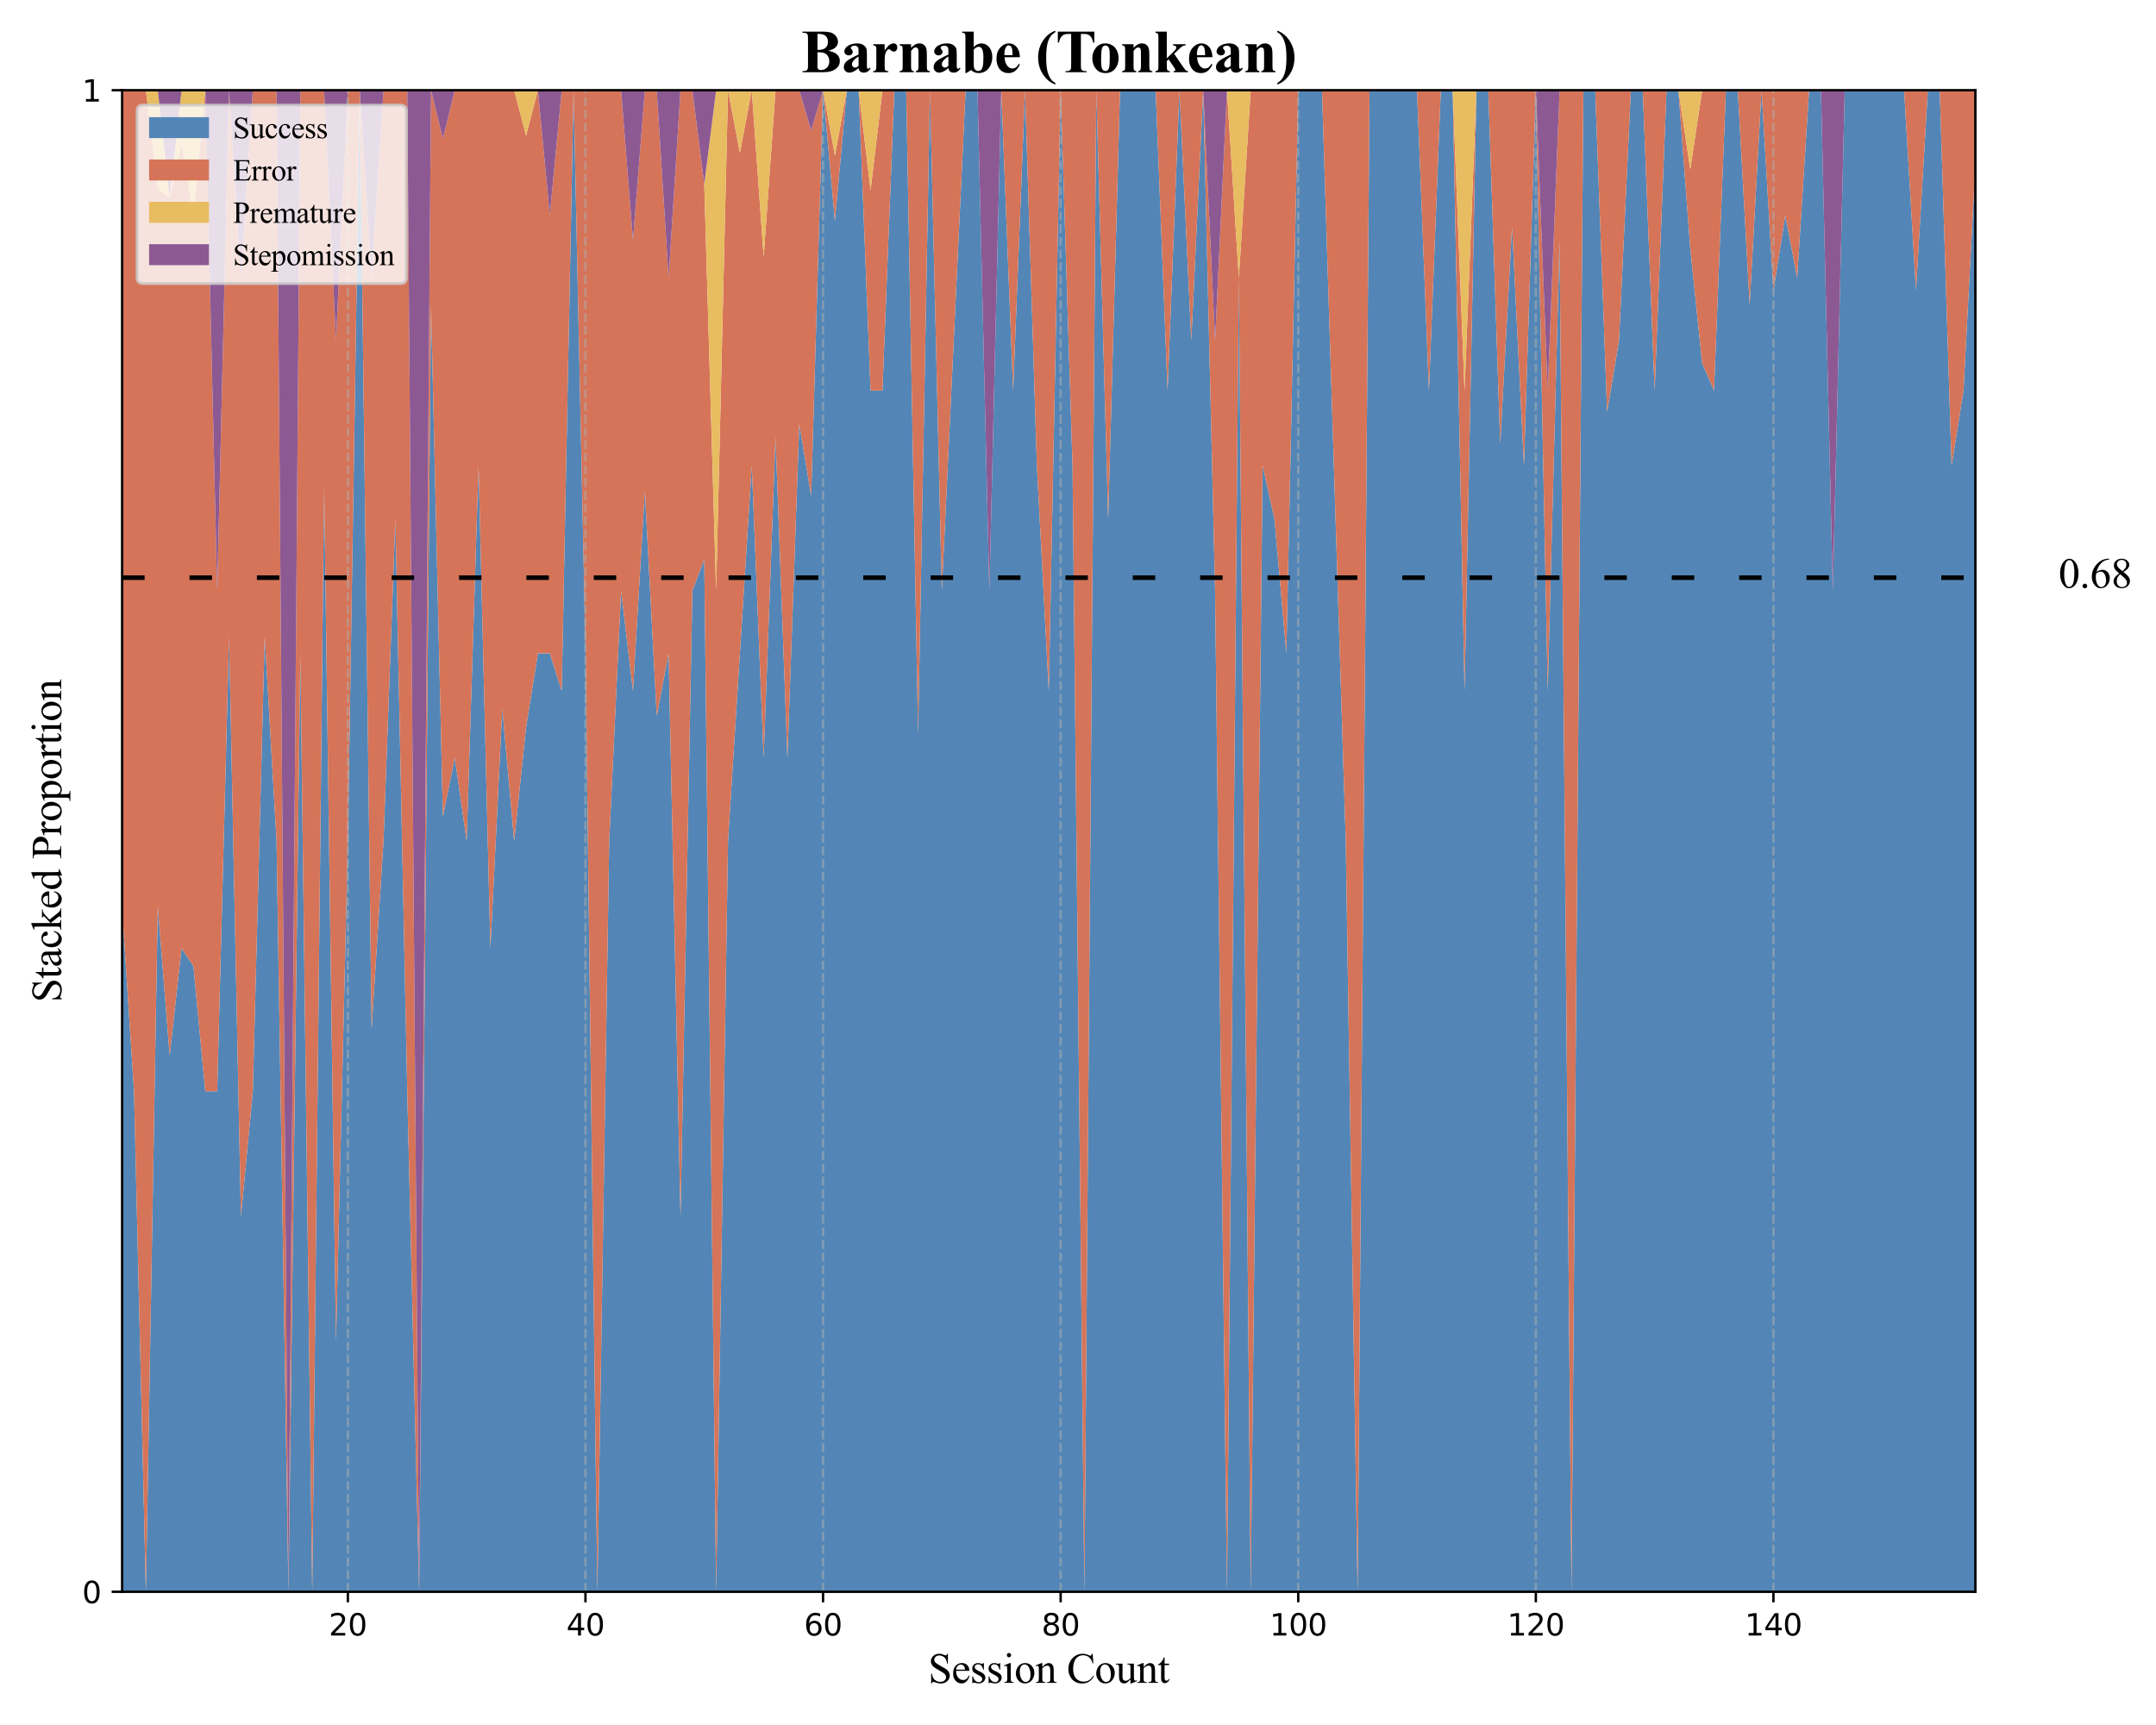 <?xml version="1.0" encoding="utf-8" standalone="no"?>
<!DOCTYPE svg PUBLIC "-//W3C//DTD SVG 1.1//EN"
  "http://www.w3.org/Graphics/SVG/1.1/DTD/svg11.dtd">
<svg xmlns:xlink="http://www.w3.org/1999/xlink" width="720pt" height="576pt" viewBox="0 0 720 576" xmlns="http://www.w3.org/2000/svg" version="1.1">
 <defs>
  <style type="text/css">*{stroke-linejoin: round; stroke-linecap: butt}</style>
 </defs>
 <g id="figure_1">
  <g id="patch_1">
   <path d="M 0 576 
L 720 576 
L 720 0 
L 0 0 
z
" style="fill: #ffffff"/>
  </g>
  <g id="axes_1">
   <g id="patch_2">
    <path d="M 40.79 531.52 
L 659.682 531.52 
L 659.682 30.12 
L 40.79 30.12 
z
" style="fill: #ffffff"/>
   </g>
   <g id="FillBetweenPolyCollection_1">
    <path d="M 40.79 303.611 
L 40.79 531.52 
L 44.757 531.52 
L 48.725 531.52 
L 52.692 531.52 
L 56.659 531.52 
L 60.626 531.52 
L 64.594 531.52 
L 68.561 531.52 
L 72.528 531.52 
L 76.495 531.52 
L 80.463 531.52 
L 84.43 531.52 
L 88.397 531.52 
L 92.364 531.52 
L 96.332 531.52 
L 100.299 531.52 
L 104.266 531.52 
L 108.233 531.52 
L 112.201 531.52 
L 116.168 531.52 
L 120.135 531.52 
L 124.102 531.52 
L 128.07 531.52 
L 132.037 531.52 
L 136.004 531.52 
L 139.971 531.52 
L 143.939 531.52 
L 147.906 531.52 
L 151.873 531.52 
L 155.84 531.52 
L 159.808 531.52 
L 163.775 531.52 
L 167.742 531.52 
L 171.709 531.52 
L 175.677 531.52 
L 179.644 531.52 
L 183.611 531.52 
L 187.578 531.52 
L 191.546 531.52 
L 195.513 531.52 
L 199.48 531.52 
L 203.447 531.52 
L 207.415 531.52 
L 211.382 531.52 
L 215.349 531.52 
L 219.316 531.52 
L 223.284 531.52 
L 227.251 531.52 
L 231.218 531.52 
L 235.185 531.52 
L 239.153 531.52 
L 243.12 531.52 
L 247.087 531.52 
L 251.054 531.52 
L 255.022 531.52 
L 258.989 531.52 
L 262.956 531.52 
L 266.923 531.52 
L 270.891 531.52 
L 274.858 531.52 
L 278.825 531.52 
L 282.792 531.52 
L 286.76 531.52 
L 290.727 531.52 
L 294.694 531.52 
L 298.661 531.52 
L 302.629 531.52 
L 306.596 531.52 
L 310.563 531.52 
L 314.53 531.52 
L 318.498 531.52 
L 322.465 531.52 
L 326.432 531.52 
L 330.4 531.52 
L 334.367 531.52 
L 338.334 531.52 
L 342.301 531.52 
L 346.269 531.52 
L 350.236 531.52 
L 354.203 531.52 
L 358.17 531.52 
L 362.138 531.52 
L 366.105 531.52 
L 370.072 531.52 
L 374.039 531.52 
L 378.007 531.52 
L 381.974 531.52 
L 385.941 531.52 
L 389.908 531.52 
L 393.876 531.52 
L 397.843 531.52 
L 401.81 531.52 
L 405.777 531.52 
L 409.745 531.52 
L 413.712 531.52 
L 417.679 531.52 
L 421.646 531.52 
L 425.614 531.52 
L 429.581 531.52 
L 433.548 531.52 
L 437.515 531.52 
L 441.483 531.52 
L 445.45 531.52 
L 449.417 531.52 
L 453.384 531.52 
L 457.352 531.52 
L 461.319 531.52 
L 465.286 531.52 
L 469.253 531.52 
L 473.221 531.52 
L 477.188 531.52 
L 481.155 531.52 
L 485.122 531.52 
L 489.09 531.52 
L 493.057 531.52 
L 497.024 531.52 
L 500.991 531.52 
L 504.959 531.52 
L 508.926 531.52 
L 512.893 531.52 
L 516.86 531.52 
L 520.828 531.52 
L 524.795 531.52 
L 528.762 531.52 
L 532.729 531.52 
L 536.697 531.52 
L 540.664 531.52 
L 544.631 531.52 
L 548.598 531.52 
L 552.566 531.52 
L 556.533 531.52 
L 560.5 531.52 
L 564.467 531.52 
L 568.435 531.52 
L 572.402 531.52 
L 576.369 531.52 
L 580.336 531.52 
L 584.304 531.52 
L 588.271 531.52 
L 592.238 531.52 
L 596.205 531.52 
L 600.173 531.52 
L 604.14 531.52 
L 608.107 531.52 
L 612.074 531.52 
L 616.042 531.52 
L 620.009 531.52 
L 623.976 531.52 
L 627.944 531.52 
L 631.911 531.52 
L 635.878 531.52 
L 639.845 531.52 
L 643.813 531.52 
L 647.78 531.52 
L 651.747 531.52 
L 655.714 531.52 
L 659.682 531.52 
L 659.682 55.19 
L 659.682 55.19 
L 655.714 130.4 
L 651.747 155.47 
L 647.78 30.12 
L 643.813 30.12 
L 639.845 96.973 
L 635.878 30.12 
L 631.911 30.12 
L 627.944 30.12 
L 623.976 30.12 
L 620.009 30.12 
L 616.042 30.12 
L 612.074 197.253 
L 608.107 30.12 
L 604.14 30.12 
L 600.173 92.795 
L 596.205 71.903 
L 592.238 96.973 
L 588.271 30.12 
L 584.304 101.749 
L 580.336 30.12 
L 576.369 30.12 
L 572.402 130.4 
L 568.435 121.284 
L 564.467 82.899 
L 560.5 30.12 
L 556.533 30.12 
L 552.566 130.4 
L 548.598 30.12 
L 544.631 30.12 
L 540.664 113.687 
L 536.697 137.563 
L 532.729 30.12 
L 528.762 30.12 
L 524.795 531.52 
L 520.828 80.26 
L 516.86 230.68 
L 512.893 30.12 
L 508.926 155.47 
L 504.959 75.702 
L 500.991 148.096 
L 497.024 30.12 
L 493.057 30.12 
L 489.09 230.68 
L 485.122 30.12 
L 481.155 30.12 
L 477.188 130.4 
L 473.221 30.12 
L 469.253 30.12 
L 465.286 30.12 
L 461.319 30.12 
L 457.352 30.12 
L 453.384 531.52 
L 449.417 280.82 
L 445.45 155.47 
L 441.483 30.12 
L 437.515 30.12 
L 433.548 30.12 
L 429.581 218.145 
L 425.614 173.377 
L 421.646 155.47 
L 417.679 531.52 
L 413.712 92.795 
L 409.745 531.52 
L 405.777 197.253 
L 401.81 30.12 
L 397.843 113.687 
L 393.876 30.12 
L 389.908 130.4 
L 385.941 30.12 
L 381.974 30.12 
L 378.007 30.12 
L 374.039 30.12 
L 370.072 173.377 
L 366.105 30.12 
L 362.138 531.52 
L 358.17 155.47 
L 354.203 30.12 
L 350.236 230.68 
L 346.269 155.47 
L 342.301 30.12 
L 338.334 130.4 
L 334.367 30.12 
L 330.4 197.253 
L 326.432 30.12 
L 322.465 30.12 
L 318.498 113.687 
L 314.53 197.253 
L 310.563 30.12 
L 306.596 245.006 
L 302.629 30.12 
L 298.661 30.12 
L 294.694 130.4 
L 290.727 130.4 
L 286.76 30.12 
L 282.792 30.12 
L 278.825 73.72 
L 274.858 30.12 
L 270.891 165.634 
L 266.923 141.542 
L 262.956 252.964 
L 258.989 145.828 
L 255.022 252.964 
L 251.054 155.47 
L 247.087 218.145 
L 243.12 280.82 
L 239.153 531.52 
L 235.185 186.808 
L 231.218 197.253 
L 227.251 406.17 
L 223.284 218.145 
L 219.316 239.037 
L 215.349 163.827 
L 211.382 230.68 
L 207.415 197.253 
L 203.447 280.82 
L 199.48 531.52 
L 195.513 216.354 
L 191.546 30.12 
L 187.578 230.68 
L 183.611 218.145 
L 179.644 218.145 
L 175.677 242.835 
L 171.709 280.82 
L 167.742 236.579 
L 163.775 316.634 
L 159.808 155.47 
L 155.84 280.82 
L 151.873 252.964 
L 147.906 272.733 
L 143.939 101.749 
L 139.971 531.52 
L 136.004 364.387 
L 132.037 173.377 
L 128.07 280.82 
L 124.102 343.495 
L 120.135 30.12 
L 116.168 280.82 
L 112.201 447.953 
L 108.233 162.067 
L 104.266 531.52 
L 100.299 218.145 
L 96.332 531.52 
L 92.364 280.82 
L 88.397 212.447 
L 84.43 364.387 
L 80.463 406.17 
L 76.495 212.447 
L 72.528 364.387 
L 68.561 364.387 
L 64.594 322.603 
L 60.626 316.634 
L 56.659 352.449 
L 52.692 302.62 
L 48.725 531.52 
L 44.757 364.387 
L 40.79 303.611 
z
" clip-path="url(#p0aeae19d43)" style="fill: #5386b6"/>
   </g>
   <g id="FillBetweenPolyCollection_2">
    <path d="M 40.79 30.12 
L 40.79 303.611 
L 44.757 364.387 
L 48.725 531.52 
L 52.692 302.62 
L 56.659 352.449 
L 60.626 316.634 
L 64.594 322.603 
L 68.561 364.387 
L 72.528 364.387 
L 76.495 212.447 
L 80.463 406.17 
L 84.43 364.387 
L 88.397 212.447 
L 92.364 280.82 
L 96.332 531.52 
L 100.299 218.145 
L 104.266 531.52 
L 108.233 162.067 
L 112.201 447.953 
L 116.168 280.82 
L 120.135 30.12 
L 124.102 343.495 
L 128.07 280.82 
L 132.037 173.377 
L 136.004 364.387 
L 139.971 531.52 
L 143.939 101.749 
L 147.906 272.733 
L 151.873 252.964 
L 155.84 280.82 
L 159.808 155.47 
L 163.775 316.634 
L 167.742 236.579 
L 171.709 280.82 
L 175.677 242.835 
L 179.644 218.145 
L 183.611 218.145 
L 187.578 230.68 
L 191.546 30.12 
L 195.513 216.354 
L 199.48 531.52 
L 203.447 280.82 
L 207.415 197.253 
L 211.382 230.68 
L 215.349 163.827 
L 219.316 239.037 
L 223.284 218.145 
L 227.251 406.17 
L 231.218 197.253 
L 235.185 186.808 
L 239.153 531.52 
L 243.12 280.82 
L 247.087 218.145 
L 251.054 155.47 
L 255.022 252.964 
L 258.989 145.828 
L 262.956 252.964 
L 266.923 141.542 
L 270.891 165.634 
L 274.858 30.12 
L 278.825 73.72 
L 282.792 30.12 
L 286.76 30.12 
L 290.727 130.4 
L 294.694 130.4 
L 298.661 30.12 
L 302.629 30.12 
L 306.596 245.006 
L 310.563 30.12 
L 314.53 197.253 
L 318.498 113.687 
L 322.465 30.12 
L 326.432 30.12 
L 330.4 197.253 
L 334.367 30.12 
L 338.334 130.4 
L 342.301 30.12 
L 346.269 155.47 
L 350.236 230.68 
L 354.203 30.12 
L 358.17 155.47 
L 362.138 531.52 
L 366.105 30.12 
L 370.072 173.377 
L 374.039 30.12 
L 378.007 30.12 
L 381.974 30.12 
L 385.941 30.12 
L 389.908 130.4 
L 393.876 30.12 
L 397.843 113.687 
L 401.81 30.12 
L 405.777 197.253 
L 409.745 531.52 
L 413.712 92.795 
L 417.679 531.52 
L 421.646 155.47 
L 425.614 173.377 
L 429.581 218.145 
L 433.548 30.12 
L 437.515 30.12 
L 441.483 30.12 
L 445.45 155.47 
L 449.417 280.82 
L 453.384 531.52 
L 457.352 30.12 
L 461.319 30.12 
L 465.286 30.12 
L 469.253 30.12 
L 473.221 30.12 
L 477.188 130.4 
L 481.155 30.12 
L 485.122 30.12 
L 489.09 230.68 
L 493.057 30.12 
L 497.024 30.12 
L 500.991 148.096 
L 504.959 75.702 
L 508.926 155.47 
L 512.893 30.12 
L 516.86 230.68 
L 520.828 80.26 
L 524.795 531.52 
L 528.762 30.12 
L 532.729 30.12 
L 536.697 137.563 
L 540.664 113.687 
L 544.631 30.12 
L 548.598 30.12 
L 552.566 130.4 
L 556.533 30.12 
L 560.5 30.12 
L 564.467 82.899 
L 568.435 121.284 
L 572.402 130.4 
L 576.369 30.12 
L 580.336 30.12 
L 584.304 101.749 
L 588.271 30.12 
L 592.238 96.973 
L 596.205 71.903 
L 600.173 92.795 
L 604.14 30.12 
L 608.107 30.12 
L 612.074 197.253 
L 616.042 30.12 
L 620.009 30.12 
L 623.976 30.12 
L 627.944 30.12 
L 631.911 30.12 
L 635.878 30.12 
L 639.845 96.973 
L 643.813 30.12 
L 647.78 30.12 
L 651.747 155.47 
L 655.714 130.4 
L 659.682 55.19 
L 659.682 30.12 
L 659.682 30.12 
L 655.714 30.12 
L 651.747 30.12 
L 647.78 30.12 
L 643.813 30.12 
L 639.845 30.12 
L 635.878 30.12 
L 631.911 30.12 
L 627.944 30.12 
L 623.976 30.12 
L 620.009 30.12 
L 616.042 30.12 
L 612.074 197.253 
L 608.107 30.12 
L 604.14 30.12 
L 600.173 30.12 
L 596.205 30.12 
L 592.238 30.12 
L 588.271 30.12 
L 584.304 30.12 
L 580.336 30.12 
L 576.369 30.12 
L 572.402 30.12 
L 568.435 30.12 
L 564.467 56.509 
L 560.5 30.12 
L 556.533 30.12 
L 552.566 30.12 
L 548.598 30.12 
L 544.631 30.12 
L 540.664 30.12 
L 536.697 30.12 
L 532.729 30.12 
L 528.762 30.12 
L 524.795 30.12 
L 520.828 30.12 
L 516.86 130.4 
L 512.893 30.12 
L 508.926 30.12 
L 504.959 30.12 
L 500.991 30.12 
L 497.024 30.12 
L 493.057 30.12 
L 489.09 130.4 
L 485.122 30.12 
L 481.155 30.12 
L 477.188 30.12 
L 473.221 30.12 
L 469.253 30.12 
L 465.286 30.12 
L 461.319 30.12 
L 457.352 30.12 
L 453.384 30.12 
L 449.417 30.12 
L 445.45 30.12 
L 441.483 30.12 
L 437.515 30.12 
L 433.548 30.12 
L 429.581 30.12 
L 425.614 30.12 
L 421.646 30.12 
L 417.679 30.12 
L 413.712 92.795 
L 409.745 30.12 
L 405.777 113.687 
L 401.81 30.12 
L 397.843 30.12 
L 393.876 30.12 
L 389.908 30.12 
L 385.941 30.12 
L 381.974 30.12 
L 378.007 30.12 
L 374.039 30.12 
L 370.072 30.12 
L 366.105 30.12 
L 362.138 30.12 
L 358.17 30.12 
L 354.203 30.12 
L 350.236 30.12 
L 346.269 30.12 
L 342.301 30.12 
L 338.334 30.12 
L 334.367 30.12 
L 330.4 197.253 
L 326.432 30.12 
L 322.465 30.12 
L 318.498 30.12 
L 314.53 30.12 
L 310.563 30.12 
L 306.596 30.12 
L 302.629 30.12 
L 298.661 30.12 
L 294.694 30.12 
L 290.727 63.547 
L 286.76 30.12 
L 282.792 30.12 
L 278.825 51.92 
L 274.858 30.12 
L 270.891 43.671 
L 266.923 30.12 
L 262.956 30.12 
L 258.989 30.12 
L 255.022 85.831 
L 251.054 30.12 
L 247.087 51.012 
L 243.12 30.12 
L 239.153 197.253 
L 235.185 61.458 
L 231.218 30.12 
L 227.251 30.12 
L 223.284 92.795 
L 219.316 30.12 
L 215.349 30.12 
L 211.382 80.26 
L 207.415 30.12 
L 203.447 30.12 
L 199.48 30.12 
L 195.513 30.12 
L 191.546 30.12 
L 187.578 30.12 
L 183.611 71.903 
L 179.644 30.12 
L 175.677 45.314 
L 171.709 30.12 
L 167.742 30.12 
L 163.775 30.12 
L 159.808 30.12 
L 155.84 30.12 
L 151.873 30.12 
L 147.906 46.294 
L 143.939 30.12 
L 139.971 531.52 
L 136.004 30.12 
L 132.037 30.12 
L 128.07 30.12 
L 124.102 92.795 
L 120.135 30.12 
L 116.168 30.12 
L 112.201 113.687 
L 108.233 30.12 
L 104.266 30.12 
L 100.299 30.12 
L 96.332 531.52 
L 92.364 30.12 
L 88.397 30.12 
L 84.43 30.12 
L 80.463 92.795 
L 76.495 30.12 
L 72.528 197.253 
L 68.561 30.12 
L 64.594 71.903 
L 60.626 48.027 
L 56.659 65.934 
L 52.692 62.82 
L 48.725 30.12 
L 44.757 30.12 
L 40.79 30.12 
z
" clip-path="url(#p0aeae19d43)" style="fill: #d57459"/>
   </g>
   <g id="FillBetweenPolyCollection_3">
    <path d="M 40.79 30.12 
L 40.79 30.12 
L 44.757 30.12 
L 48.725 30.12 
L 52.692 62.82 
L 56.659 65.934 
L 60.626 48.027 
L 64.594 71.903 
L 68.561 30.12 
L 72.528 197.253 
L 76.495 30.12 
L 80.463 92.795 
L 84.43 30.12 
L 88.397 30.12 
L 92.364 30.12 
L 96.332 531.52 
L 100.299 30.12 
L 104.266 30.12 
L 108.233 30.12 
L 112.201 113.687 
L 116.168 30.12 
L 120.135 30.12 
L 124.102 92.795 
L 128.07 30.12 
L 132.037 30.12 
L 136.004 30.12 
L 139.971 531.52 
L 143.939 30.12 
L 147.906 46.294 
L 151.873 30.12 
L 155.84 30.12 
L 159.808 30.12 
L 163.775 30.12 
L 167.742 30.12 
L 171.709 30.12 
L 175.677 45.314 
L 179.644 30.12 
L 183.611 71.903 
L 187.578 30.12 
L 191.546 30.12 
L 195.513 30.12 
L 199.48 30.12 
L 203.447 30.12 
L 207.415 30.12 
L 211.382 80.26 
L 215.349 30.12 
L 219.316 30.12 
L 223.284 92.795 
L 227.251 30.12 
L 231.218 30.12 
L 235.185 61.458 
L 239.153 197.253 
L 243.12 30.12 
L 247.087 51.012 
L 251.054 30.12 
L 255.022 85.831 
L 258.989 30.12 
L 262.956 30.12 
L 266.923 30.12 
L 270.891 43.671 
L 274.858 30.12 
L 278.825 51.92 
L 282.792 30.12 
L 286.76 30.12 
L 290.727 63.547 
L 294.694 30.12 
L 298.661 30.12 
L 302.629 30.12 
L 306.596 30.12 
L 310.563 30.12 
L 314.53 30.12 
L 318.498 30.12 
L 322.465 30.12 
L 326.432 30.12 
L 330.4 197.253 
L 334.367 30.12 
L 338.334 30.12 
L 342.301 30.12 
L 346.269 30.12 
L 350.236 30.12 
L 354.203 30.12 
L 358.17 30.12 
L 362.138 30.12 
L 366.105 30.12 
L 370.072 30.12 
L 374.039 30.12 
L 378.007 30.12 
L 381.974 30.12 
L 385.941 30.12 
L 389.908 30.12 
L 393.876 30.12 
L 397.843 30.12 
L 401.81 30.12 
L 405.777 113.687 
L 409.745 30.12 
L 413.712 92.795 
L 417.679 30.12 
L 421.646 30.12 
L 425.614 30.12 
L 429.581 30.12 
L 433.548 30.12 
L 437.515 30.12 
L 441.483 30.12 
L 445.45 30.12 
L 449.417 30.12 
L 453.384 30.12 
L 457.352 30.12 
L 461.319 30.12 
L 465.286 30.12 
L 469.253 30.12 
L 473.221 30.12 
L 477.188 30.12 
L 481.155 30.12 
L 485.122 30.12 
L 489.09 130.4 
L 493.057 30.12 
L 497.024 30.12 
L 500.991 30.12 
L 504.959 30.12 
L 508.926 30.12 
L 512.893 30.12 
L 516.86 130.4 
L 520.828 30.12 
L 524.795 30.12 
L 528.762 30.12 
L 532.729 30.12 
L 536.697 30.12 
L 540.664 30.12 
L 544.631 30.12 
L 548.598 30.12 
L 552.566 30.12 
L 556.533 30.12 
L 560.5 30.12 
L 564.467 56.509 
L 568.435 30.12 
L 572.402 30.12 
L 576.369 30.12 
L 580.336 30.12 
L 584.304 30.12 
L 588.271 30.12 
L 592.238 30.12 
L 596.205 30.12 
L 600.173 30.12 
L 604.14 30.12 
L 608.107 30.12 
L 612.074 197.253 
L 616.042 30.12 
L 620.009 30.12 
L 623.976 30.12 
L 627.944 30.12 
L 631.911 30.12 
L 635.878 30.12 
L 639.845 30.12 
L 643.813 30.12 
L 647.78 30.12 
L 651.747 30.12 
L 655.714 30.12 
L 659.682 30.12 
L 659.682 30.12 
L 659.682 30.12 
L 655.714 30.12 
L 651.747 30.12 
L 647.78 30.12 
L 643.813 30.12 
L 639.845 30.12 
L 635.878 30.12 
L 631.911 30.12 
L 627.944 30.12 
L 623.976 30.12 
L 620.009 30.12 
L 616.042 30.12 
L 612.074 197.253 
L 608.107 30.12 
L 604.14 30.12 
L 600.173 30.12 
L 596.205 30.12 
L 592.238 30.12 
L 588.271 30.12 
L 584.304 30.12 
L 580.336 30.12 
L 576.369 30.12 
L 572.402 30.12 
L 568.435 30.12 
L 564.467 30.12 
L 560.5 30.12 
L 556.533 30.12 
L 552.566 30.12 
L 548.598 30.12 
L 544.631 30.12 
L 540.664 30.12 
L 536.697 30.12 
L 532.729 30.12 
L 528.762 30.12 
L 524.795 30.12 
L 520.828 30.12 
L 516.86 130.4 
L 512.893 30.12 
L 508.926 30.12 
L 504.959 30.12 
L 500.991 30.12 
L 497.024 30.12 
L 493.057 30.12 
L 489.09 30.12 
L 485.122 30.12 
L 481.155 30.12 
L 477.188 30.12 
L 473.221 30.12 
L 469.253 30.12 
L 465.286 30.12 
L 461.319 30.12 
L 457.352 30.12 
L 453.384 30.12 
L 449.417 30.12 
L 445.45 30.12 
L 441.483 30.12 
L 437.515 30.12 
L 433.548 30.12 
L 429.581 30.12 
L 425.614 30.12 
L 421.646 30.12 
L 417.679 30.12 
L 413.712 30.12 
L 409.745 30.12 
L 405.777 113.687 
L 401.81 30.12 
L 397.843 30.12 
L 393.876 30.12 
L 389.908 30.12 
L 385.941 30.12 
L 381.974 30.12 
L 378.007 30.12 
L 374.039 30.12 
L 370.072 30.12 
L 366.105 30.12 
L 362.138 30.12 
L 358.17 30.12 
L 354.203 30.12 
L 350.236 30.12 
L 346.269 30.12 
L 342.301 30.12 
L 338.334 30.12 
L 334.367 30.12 
L 330.4 197.253 
L 326.432 30.12 
L 322.465 30.12 
L 318.498 30.12 
L 314.53 30.12 
L 310.563 30.12 
L 306.596 30.12 
L 302.629 30.12 
L 298.661 30.12 
L 294.694 30.12 
L 290.727 30.12 
L 286.76 30.12 
L 282.792 30.12 
L 278.825 30.12 
L 274.858 30.12 
L 270.891 43.671 
L 266.923 30.12 
L 262.956 30.12 
L 258.989 30.12 
L 255.022 30.12 
L 251.054 30.12 
L 247.087 30.12 
L 243.12 30.12 
L 239.153 30.12 
L 235.185 61.458 
L 231.218 30.12 
L 227.251 30.12 
L 223.284 92.795 
L 219.316 30.12 
L 215.349 30.12 
L 211.382 80.26 
L 207.415 30.12 
L 203.447 30.12 
L 199.48 30.12 
L 195.513 30.12 
L 191.546 30.12 
L 187.578 30.12 
L 183.611 71.903 
L 179.644 30.12 
L 175.677 30.12 
L 171.709 30.12 
L 167.742 30.12 
L 163.775 30.12 
L 159.808 30.12 
L 155.84 30.12 
L 151.873 30.12 
L 147.906 46.294 
L 143.939 30.12 
L 139.971 531.52 
L 136.004 30.12 
L 132.037 30.12 
L 128.07 30.12 
L 124.102 92.795 
L 120.135 30.12 
L 116.168 30.12 
L 112.201 113.687 
L 108.233 30.12 
L 104.266 30.12 
L 100.299 30.12 
L 96.332 531.52 
L 92.364 30.12 
L 88.397 30.12 
L 84.43 30.12 
L 80.463 92.795 
L 76.495 30.12 
L 72.528 197.253 
L 68.561 30.12 
L 64.594 30.12 
L 60.626 30.12 
L 56.659 65.934 
L 52.692 30.12 
L 48.725 30.12 
L 44.757 30.12 
L 40.79 30.12 
z
" clip-path="url(#p0aeae19d43)" style="fill: #e8bc60"/>
   </g>
   <g id="FillBetweenPolyCollection_4">
    <path d="M 40.79 30.12 
L 40.79 30.12 
L 44.757 30.12 
L 48.725 30.12 
L 52.692 30.12 
L 56.659 65.934 
L 60.626 30.12 
L 64.594 30.12 
L 68.561 30.12 
L 72.528 197.253 
L 76.495 30.12 
L 80.463 92.795 
L 84.43 30.12 
L 88.397 30.12 
L 92.364 30.12 
L 96.332 531.52 
L 100.299 30.12 
L 104.266 30.12 
L 108.233 30.12 
L 112.201 113.687 
L 116.168 30.12 
L 120.135 30.12 
L 124.102 92.795 
L 128.07 30.12 
L 132.037 30.12 
L 136.004 30.12 
L 139.971 531.52 
L 143.939 30.12 
L 147.906 46.294 
L 151.873 30.12 
L 155.84 30.12 
L 159.808 30.12 
L 163.775 30.12 
L 167.742 30.12 
L 171.709 30.12 
L 175.677 30.12 
L 179.644 30.12 
L 183.611 71.903 
L 187.578 30.12 
L 191.546 30.12 
L 195.513 30.12 
L 199.48 30.12 
L 203.447 30.12 
L 207.415 30.12 
L 211.382 80.26 
L 215.349 30.12 
L 219.316 30.12 
L 223.284 92.795 
L 227.251 30.12 
L 231.218 30.12 
L 235.185 61.458 
L 239.153 30.12 
L 243.12 30.12 
L 247.087 30.12 
L 251.054 30.12 
L 255.022 30.12 
L 258.989 30.12 
L 262.956 30.12 
L 266.923 30.12 
L 270.891 43.671 
L 274.858 30.12 
L 278.825 30.12 
L 282.792 30.12 
L 286.76 30.12 
L 290.727 30.12 
L 294.694 30.12 
L 298.661 30.12 
L 302.629 30.12 
L 306.596 30.12 
L 310.563 30.12 
L 314.53 30.12 
L 318.498 30.12 
L 322.465 30.12 
L 326.432 30.12 
L 330.4 197.253 
L 334.367 30.12 
L 338.334 30.12 
L 342.301 30.12 
L 346.269 30.12 
L 350.236 30.12 
L 354.203 30.12 
L 358.17 30.12 
L 362.138 30.12 
L 366.105 30.12 
L 370.072 30.12 
L 374.039 30.12 
L 378.007 30.12 
L 381.974 30.12 
L 385.941 30.12 
L 389.908 30.12 
L 393.876 30.12 
L 397.843 30.12 
L 401.81 30.12 
L 405.777 113.687 
L 409.745 30.12 
L 413.712 30.12 
L 417.679 30.12 
L 421.646 30.12 
L 425.614 30.12 
L 429.581 30.12 
L 433.548 30.12 
L 437.515 30.12 
L 441.483 30.12 
L 445.45 30.12 
L 449.417 30.12 
L 453.384 30.12 
L 457.352 30.12 
L 461.319 30.12 
L 465.286 30.12 
L 469.253 30.12 
L 473.221 30.12 
L 477.188 30.12 
L 481.155 30.12 
L 485.122 30.12 
L 489.09 30.12 
L 493.057 30.12 
L 497.024 30.12 
L 500.991 30.12 
L 504.959 30.12 
L 508.926 30.12 
L 512.893 30.12 
L 516.86 130.4 
L 520.828 30.12 
L 524.795 30.12 
L 528.762 30.12 
L 532.729 30.12 
L 536.697 30.12 
L 540.664 30.12 
L 544.631 30.12 
L 548.598 30.12 
L 552.566 30.12 
L 556.533 30.12 
L 560.5 30.12 
L 564.467 30.12 
L 568.435 30.12 
L 572.402 30.12 
L 576.369 30.12 
L 580.336 30.12 
L 584.304 30.12 
L 588.271 30.12 
L 592.238 30.12 
L 596.205 30.12 
L 600.173 30.12 
L 604.14 30.12 
L 608.107 30.12 
L 612.074 197.253 
L 616.042 30.12 
L 620.009 30.12 
L 623.976 30.12 
L 627.944 30.12 
L 631.911 30.12 
L 635.878 30.12 
L 639.845 30.12 
L 643.813 30.12 
L 647.78 30.12 
L 651.747 30.12 
L 655.714 30.12 
L 659.682 30.12 
L 659.682 30.12 
L 659.682 30.12 
L 655.714 30.12 
L 651.747 30.12 
L 647.78 30.12 
L 643.813 30.12 
L 639.845 30.12 
L 635.878 30.12 
L 631.911 30.12 
L 627.944 30.12 
L 623.976 30.12 
L 620.009 30.12 
L 616.042 30.12 
L 612.074 30.12 
L 608.107 30.12 
L 604.14 30.12 
L 600.173 30.12 
L 596.205 30.12 
L 592.238 30.12 
L 588.271 30.12 
L 584.304 30.12 
L 580.336 30.12 
L 576.369 30.12 
L 572.402 30.12 
L 568.435 30.12 
L 564.467 30.12 
L 560.5 30.12 
L 556.533 30.12 
L 552.566 30.12 
L 548.598 30.12 
L 544.631 30.12 
L 540.664 30.12 
L 536.697 30.12 
L 532.729 30.12 
L 528.762 30.12 
L 524.795 30.12 
L 520.828 30.12 
L 516.86 30.12 
L 512.893 30.12 
L 508.926 30.12 
L 504.959 30.12 
L 500.991 30.12 
L 497.024 30.12 
L 493.057 30.12 
L 489.09 30.12 
L 485.122 30.12 
L 481.155 30.12 
L 477.188 30.12 
L 473.221 30.12 
L 469.253 30.12 
L 465.286 30.12 
L 461.319 30.12 
L 457.352 30.12 
L 453.384 30.12 
L 449.417 30.12 
L 445.45 30.12 
L 441.483 30.12 
L 437.515 30.12 
L 433.548 30.12 
L 429.581 30.12 
L 425.614 30.12 
L 421.646 30.12 
L 417.679 30.12 
L 413.712 30.12 
L 409.745 30.12 
L 405.777 30.12 
L 401.81 30.12 
L 397.843 30.12 
L 393.876 30.12 
L 389.908 30.12 
L 385.941 30.12 
L 381.974 30.12 
L 378.007 30.12 
L 374.039 30.12 
L 370.072 30.12 
L 366.105 30.12 
L 362.138 30.12 
L 358.17 30.12 
L 354.203 30.12 
L 350.236 30.12 
L 346.269 30.12 
L 342.301 30.12 
L 338.334 30.12 
L 334.367 30.12 
L 330.4 30.12 
L 326.432 30.12 
L 322.465 30.12 
L 318.498 30.12 
L 314.53 30.12 
L 310.563 30.12 
L 306.596 30.12 
L 302.629 30.12 
L 298.661 30.12 
L 294.694 30.12 
L 290.727 30.12 
L 286.76 30.12 
L 282.792 30.12 
L 278.825 30.12 
L 274.858 30.12 
L 270.891 30.12 
L 266.923 30.12 
L 262.956 30.12 
L 258.989 30.12 
L 255.022 30.12 
L 251.054 30.12 
L 247.087 30.12 
L 243.12 30.12 
L 239.153 30.12 
L 235.185 30.12 
L 231.218 30.12 
L 227.251 30.12 
L 223.284 30.12 
L 219.316 30.12 
L 215.349 30.12 
L 211.382 30.12 
L 207.415 30.12 
L 203.447 30.12 
L 199.48 30.12 
L 195.513 30.12 
L 191.546 30.12 
L 187.578 30.12 
L 183.611 30.12 
L 179.644 30.12 
L 175.677 30.12 
L 171.709 30.12 
L 167.742 30.12 
L 163.775 30.12 
L 159.808 30.12 
L 155.84 30.12 
L 151.873 30.12 
L 147.906 30.12 
L 143.939 30.12 
L 139.971 30.12 
L 136.004 30.12 
L 132.037 30.12 
L 128.07 30.12 
L 124.102 30.12 
L 120.135 30.12 
L 116.168 30.12 
L 112.201 30.12 
L 108.233 30.12 
L 104.266 30.12 
L 100.299 30.12 
L 96.332 30.12 
L 92.364 30.12 
L 88.397 30.12 
L 84.43 30.12 
L 80.463 30.12 
L 76.495 30.12 
L 72.528 30.12 
L 68.561 30.12 
L 64.594 30.12 
L 60.626 30.12 
L 56.659 30.12 
L 52.692 30.12 
L 48.725 30.12 
L 44.757 30.12 
L 40.79 30.12 
z
" clip-path="url(#p0aeae19d43)" style="fill: #8d5993"/>
   </g>
   <g id="matplotlib.axis_1">
    <g id="xtick_1">
     <g id="line2d_1">
      <path d="M 116.168 531.52 
L 116.168 30.12 
" clip-path="url(#p0aeae19d43)" style="fill: none; stroke-dasharray: 2.96,1.28; stroke-dashoffset: 0; stroke: #b0b0b0; stroke-opacity: 0.5; stroke-width: 0.8"/>
     </g>
     <g id="line2d_2">
      <defs>
       <path id="m8cec3c6a53" d="M 0 0 
L 0 3.5 
" style="stroke: #000000; stroke-width: 0.8"/>
      </defs>
      <g>
       <use xlink:href="#m8cec3c6a53" x="116.168" y="531.52" style="stroke: #000000; stroke-width: 0.8"/>
      </g>
     </g>
     <g id="text_1">
      <!-- 20 -->
      <g transform="translate(109.805 546.118) scale(0.1 -0.1)">
       <defs>
        <path id="DejaVuSans-32" d="M 1228 531 
L 3431 531 
L 3431 0 
L 469 0 
L 469 531 
Q 828 903 1448 1529 
Q 2069 2156 2228 2338 
Q 2531 2678 2651 2914 
Q 2772 3150 2772 3378 
Q 2772 3750 2511 3984 
Q 2250 4219 1831 4219 
Q 1534 4219 1204 4116 
Q 875 4013 500 3803 
L 500 4441 
Q 881 4594 1212 4672 
Q 1544 4750 1819 4750 
Q 2544 4750 2975 4387 
Q 3406 4025 3406 3419 
Q 3406 3131 3298 2873 
Q 3191 2616 2906 2266 
Q 2828 2175 2409 1742 
Q 1991 1309 1228 531 
z
" transform="scale(0.016)"/>
        <path id="DejaVuSans-30" d="M 2034 4250 
Q 1547 4250 1301 3770 
Q 1056 3291 1056 2328 
Q 1056 1369 1301 889 
Q 1547 409 2034 409 
Q 2525 409 2770 889 
Q 3016 1369 3016 2328 
Q 3016 3291 2770 3770 
Q 2525 4250 2034 4250 
z
M 2034 4750 
Q 2819 4750 3233 4129 
Q 3647 3509 3647 2328 
Q 3647 1150 3233 529 
Q 2819 -91 2034 -91 
Q 1250 -91 836 529 
Q 422 1150 422 2328 
Q 422 3509 836 4129 
Q 1250 4750 2034 4750 
z
" transform="scale(0.016)"/>
       </defs>
       <use xlink:href="#DejaVuSans-32"/>
       <use xlink:href="#DejaVuSans-30" transform="translate(63.623 0)"/>
      </g>
     </g>
    </g>
    <g id="xtick_2">
     <g id="line2d_3">
      <path d="M 195.513 531.52 
L 195.513 30.12 
" clip-path="url(#p0aeae19d43)" style="fill: none; stroke-dasharray: 2.96,1.28; stroke-dashoffset: 0; stroke: #b0b0b0; stroke-opacity: 0.5; stroke-width: 0.8"/>
     </g>
     <g id="line2d_4">
      <g>
       <use xlink:href="#m8cec3c6a53" x="195.513" y="531.52" style="stroke: #000000; stroke-width: 0.8"/>
      </g>
     </g>
     <g id="text_2">
      <!-- 40 -->
      <g transform="translate(189.15 546.118) scale(0.1 -0.1)">
       <defs>
        <path id="DejaVuSans-34" d="M 2419 4116 
L 825 1625 
L 2419 1625 
L 2419 4116 
z
M 2253 4666 
L 3047 4666 
L 3047 1625 
L 3713 1625 
L 3713 1100 
L 3047 1100 
L 3047 0 
L 2419 0 
L 2419 1100 
L 313 1100 
L 313 1709 
L 2253 4666 
z
" transform="scale(0.016)"/>
       </defs>
       <use xlink:href="#DejaVuSans-34"/>
       <use xlink:href="#DejaVuSans-30" transform="translate(63.623 0)"/>
      </g>
     </g>
    </g>
    <g id="xtick_3">
     <g id="line2d_5">
      <path d="M 274.858 531.52 
L 274.858 30.12 
" clip-path="url(#p0aeae19d43)" style="fill: none; stroke-dasharray: 2.96,1.28; stroke-dashoffset: 0; stroke: #b0b0b0; stroke-opacity: 0.5; stroke-width: 0.8"/>
     </g>
     <g id="line2d_6">
      <g>
       <use xlink:href="#m8cec3c6a53" x="274.858" y="531.52" style="stroke: #000000; stroke-width: 0.8"/>
      </g>
     </g>
     <g id="text_3">
      <!-- 60 -->
      <g transform="translate(268.495 546.118) scale(0.1 -0.1)">
       <defs>
        <path id="DejaVuSans-36" d="M 2113 2584 
Q 1688 2584 1439 2293 
Q 1191 2003 1191 1497 
Q 1191 994 1439 701 
Q 1688 409 2113 409 
Q 2538 409 2786 701 
Q 3034 994 3034 1497 
Q 3034 2003 2786 2293 
Q 2538 2584 2113 2584 
z
M 3366 4563 
L 3366 3988 
Q 3128 4100 2886 4159 
Q 2644 4219 2406 4219 
Q 1781 4219 1451 3797 
Q 1122 3375 1075 2522 
Q 1259 2794 1537 2939 
Q 1816 3084 2150 3084 
Q 2853 3084 3261 2657 
Q 3669 2231 3669 1497 
Q 3669 778 3244 343 
Q 2819 -91 2113 -91 
Q 1303 -91 875 529 
Q 447 1150 447 2328 
Q 447 3434 972 4092 
Q 1497 4750 2381 4750 
Q 2619 4750 2861 4703 
Q 3103 4656 3366 4563 
z
" transform="scale(0.016)"/>
       </defs>
       <use xlink:href="#DejaVuSans-36"/>
       <use xlink:href="#DejaVuSans-30" transform="translate(63.623 0)"/>
      </g>
     </g>
    </g>
    <g id="xtick_4">
     <g id="line2d_7">
      <path d="M 354.203 531.52 
L 354.203 30.12 
" clip-path="url(#p0aeae19d43)" style="fill: none; stroke-dasharray: 2.96,1.28; stroke-dashoffset: 0; stroke: #b0b0b0; stroke-opacity: 0.5; stroke-width: 0.8"/>
     </g>
     <g id="line2d_8">
      <g>
       <use xlink:href="#m8cec3c6a53" x="354.203" y="531.52" style="stroke: #000000; stroke-width: 0.8"/>
      </g>
     </g>
     <g id="text_4">
      <!-- 80 -->
      <g transform="translate(347.841 546.118) scale(0.1 -0.1)">
       <defs>
        <path id="DejaVuSans-38" d="M 2034 2216 
Q 1584 2216 1326 1975 
Q 1069 1734 1069 1313 
Q 1069 891 1326 650 
Q 1584 409 2034 409 
Q 2484 409 2743 651 
Q 3003 894 3003 1313 
Q 3003 1734 2745 1975 
Q 2488 2216 2034 2216 
z
M 1403 2484 
Q 997 2584 770 2862 
Q 544 3141 544 3541 
Q 544 4100 942 4425 
Q 1341 4750 2034 4750 
Q 2731 4750 3128 4425 
Q 3525 4100 3525 3541 
Q 3525 3141 3298 2862 
Q 3072 2584 2669 2484 
Q 3125 2378 3379 2068 
Q 3634 1759 3634 1313 
Q 3634 634 3220 271 
Q 2806 -91 2034 -91 
Q 1263 -91 848 271 
Q 434 634 434 1313 
Q 434 1759 690 2068 
Q 947 2378 1403 2484 
z
M 1172 3481 
Q 1172 3119 1398 2916 
Q 1625 2713 2034 2713 
Q 2441 2713 2670 2916 
Q 2900 3119 2900 3481 
Q 2900 3844 2670 4047 
Q 2441 4250 2034 4250 
Q 1625 4250 1398 4047 
Q 1172 3844 1172 3481 
z
" transform="scale(0.016)"/>
       </defs>
       <use xlink:href="#DejaVuSans-38"/>
       <use xlink:href="#DejaVuSans-30" transform="translate(63.623 0)"/>
      </g>
     </g>
    </g>
    <g id="xtick_5">
     <g id="line2d_9">
      <path d="M 433.548 531.52 
L 433.548 30.12 
" clip-path="url(#p0aeae19d43)" style="fill: none; stroke-dasharray: 2.96,1.28; stroke-dashoffset: 0; stroke: #b0b0b0; stroke-opacity: 0.5; stroke-width: 0.8"/>
     </g>
     <g id="line2d_10">
      <g>
       <use xlink:href="#m8cec3c6a53" x="433.548" y="531.52" style="stroke: #000000; stroke-width: 0.8"/>
      </g>
     </g>
     <g id="text_5">
      <!-- 100 -->
      <g transform="translate(424.004 546.118) scale(0.1 -0.1)">
       <defs>
        <path id="DejaVuSans-31" d="M 794 531 
L 1825 531 
L 1825 4091 
L 703 3866 
L 703 4441 
L 1819 4666 
L 2450 4666 
L 2450 531 
L 3481 531 
L 3481 0 
L 794 0 
L 794 531 
z
" transform="scale(0.016)"/>
       </defs>
       <use xlink:href="#DejaVuSans-31"/>
       <use xlink:href="#DejaVuSans-30" transform="translate(63.623 0)"/>
       <use xlink:href="#DejaVuSans-30" transform="translate(127.246 0)"/>
      </g>
     </g>
    </g>
    <g id="xtick_6">
     <g id="line2d_11">
      <path d="M 512.893 531.52 
L 512.893 30.12 
" clip-path="url(#p0aeae19d43)" style="fill: none; stroke-dasharray: 2.96,1.28; stroke-dashoffset: 0; stroke: #b0b0b0; stroke-opacity: 0.5; stroke-width: 0.8"/>
     </g>
     <g id="line2d_12">
      <g>
       <use xlink:href="#m8cec3c6a53" x="512.893" y="531.52" style="stroke: #000000; stroke-width: 0.8"/>
      </g>
     </g>
     <g id="text_6">
      <!-- 120 -->
      <g transform="translate(503.349 546.118) scale(0.1 -0.1)">
       <use xlink:href="#DejaVuSans-31"/>
       <use xlink:href="#DejaVuSans-32" transform="translate(63.623 0)"/>
       <use xlink:href="#DejaVuSans-30" transform="translate(127.246 0)"/>
      </g>
     </g>
    </g>
    <g id="xtick_7">
     <g id="line2d_13">
      <path d="M 592.238 531.52 
L 592.238 30.12 
" clip-path="url(#p0aeae19d43)" style="fill: none; stroke-dasharray: 2.96,1.28; stroke-dashoffset: 0; stroke: #b0b0b0; stroke-opacity: 0.5; stroke-width: 0.8"/>
     </g>
     <g id="line2d_14">
      <g>
       <use xlink:href="#m8cec3c6a53" x="592.238" y="531.52" style="stroke: #000000; stroke-width: 0.8"/>
      </g>
     </g>
     <g id="text_7">
      <!-- 140 -->
      <g transform="translate(582.694 546.118) scale(0.1 -0.1)">
       <use xlink:href="#DejaVuSans-31"/>
       <use xlink:href="#DejaVuSans-34" transform="translate(63.623 0)"/>
       <use xlink:href="#DejaVuSans-30" transform="translate(127.246 0)"/>
      </g>
     </g>
    </g>
    <g id="text_8">
     <!-- Session Count -->
     <g transform="translate(309.978 561.919) scale(0.14 -0.14)">
      <defs>
       <path id="TimesNewRomanPSMT-53" d="M 2934 4334 
L 2934 2869 
L 2819 2869 
Q 2763 3291 2617 3541 
Q 2472 3791 2203 3937 
Q 1934 4084 1647 4084 
Q 1322 4084 1109 3886 
Q 897 3688 897 3434 
Q 897 3241 1031 3081 
Q 1225 2847 1953 2456 
Q 2547 2138 2764 1967 
Q 2981 1797 3098 1565 
Q 3216 1334 3216 1081 
Q 3216 600 2842 251 
Q 2469 -97 1881 -97 
Q 1697 -97 1534 -69 
Q 1438 -53 1133 45 
Q 828 144 747 144 
Q 669 144 623 97 
Q 578 50 556 -97 
L 441 -97 
L 441 1356 
L 556 1356 
Q 638 900 775 673 
Q 913 447 1195 297 
Q 1478 147 1816 147 
Q 2206 147 2432 353 
Q 2659 559 2659 841 
Q 2659 997 2573 1156 
Q 2488 1316 2306 1453 
Q 2184 1547 1640 1851 
Q 1097 2156 867 2337 
Q 638 2519 519 2737 
Q 400 2956 400 3219 
Q 400 3675 750 4004 
Q 1100 4334 1641 4334 
Q 1978 4334 2356 4169 
Q 2531 4091 2603 4091 
Q 2684 4091 2736 4139 
Q 2788 4188 2819 4334 
L 2934 4334 
z
" transform="scale(0.016)"/>
       <path id="TimesNewRomanPSMT-65" d="M 681 1784 
Q 678 1147 991 784 
Q 1303 422 1725 422 
Q 2006 422 2214 576 
Q 2422 731 2563 1106 
L 2659 1044 
Q 2594 616 2278 264 
Q 1963 -88 1488 -88 
Q 972 -88 605 314 
Q 238 716 238 1394 
Q 238 2128 614 2539 
Q 991 2950 1559 2950 
Q 2041 2950 2350 2633 
Q 2659 2316 2659 1784 
L 681 1784 
z
M 681 1966 
L 2006 1966 
Q 1991 2241 1941 2353 
Q 1863 2528 1708 2628 
Q 1553 2728 1384 2728 
Q 1125 2728 920 2526 
Q 716 2325 681 1966 
z
" transform="scale(0.016)"/>
       <path id="TimesNewRomanPSMT-73" d="M 2050 2947 
L 2050 1972 
L 1947 1972 
Q 1828 2431 1642 2597 
Q 1456 2763 1169 2763 
Q 950 2763 815 2647 
Q 681 2531 681 2391 
Q 681 2216 781 2091 
Q 878 1963 1175 1819 
L 1631 1597 
Q 2266 1288 2266 781 
Q 2266 391 1970 151 
Q 1675 -88 1309 -88 
Q 1047 -88 709 6 
Q 606 38 541 38 
Q 469 38 428 -44 
L 325 -44 
L 325 978 
L 428 978 
Q 516 541 762 319 
Q 1009 97 1316 97 
Q 1531 97 1667 223 
Q 1803 350 1803 528 
Q 1803 744 1651 891 
Q 1500 1038 1047 1263 
Q 594 1488 453 1669 
Q 313 1847 313 2119 
Q 313 2472 555 2709 
Q 797 2947 1181 2947 
Q 1350 2947 1591 2875 
Q 1750 2828 1803 2828 
Q 1853 2828 1881 2850 
Q 1909 2872 1947 2947 
L 2050 2947 
z
" transform="scale(0.016)"/>
       <path id="TimesNewRomanPSMT-69" d="M 928 4444 
Q 1059 4444 1151 4351 
Q 1244 4259 1244 4128 
Q 1244 3997 1151 3903 
Q 1059 3809 928 3809 
Q 797 3809 703 3903 
Q 609 3997 609 4128 
Q 609 4259 701 4351 
Q 794 4444 928 4444 
z
M 1188 2947 
L 1188 647 
Q 1188 378 1227 289 
Q 1266 200 1342 156 
Q 1419 113 1622 113 
L 1622 0 
L 231 0 
L 231 113 
Q 441 113 512 153 
Q 584 194 626 287 
Q 669 381 669 647 
L 669 1750 
Q 669 2216 641 2353 
Q 619 2453 572 2492 
Q 525 2531 444 2531 
Q 356 2531 231 2484 
L 188 2597 
L 1050 2947 
L 1188 2947 
z
" transform="scale(0.016)"/>
       <path id="TimesNewRomanPSMT-6f" d="M 1600 2947 
Q 2250 2947 2644 2453 
Q 2978 2031 2978 1484 
Q 2978 1100 2793 706 
Q 2609 313 2286 112 
Q 1963 -88 1566 -88 
Q 919 -88 538 428 
Q 216 863 216 1403 
Q 216 1797 411 2186 
Q 606 2575 925 2761 
Q 1244 2947 1600 2947 
z
M 1503 2744 
Q 1338 2744 1170 2645 
Q 1003 2547 900 2300 
Q 797 2053 797 1666 
Q 797 1041 1045 587 
Q 1294 134 1700 134 
Q 2003 134 2200 384 
Q 2397 634 2397 1244 
Q 2397 2006 2069 2444 
Q 1847 2744 1503 2744 
z
" transform="scale(0.016)"/>
       <path id="TimesNewRomanPSMT-6e" d="M 1034 2341 
Q 1538 2947 1994 2947 
Q 2228 2947 2397 2830 
Q 2566 2713 2666 2444 
Q 2734 2256 2734 1869 
L 2734 647 
Q 2734 375 2778 278 
Q 2813 200 2889 156 
Q 2966 113 3172 113 
L 3172 0 
L 1756 0 
L 1756 113 
L 1816 113 
Q 2016 113 2095 173 
Q 2175 234 2206 353 
Q 2219 400 2219 647 
L 2219 1819 
Q 2219 2209 2117 2386 
Q 2016 2563 1775 2563 
Q 1403 2563 1034 2156 
L 1034 647 
Q 1034 356 1069 288 
Q 1113 197 1189 155 
Q 1266 113 1500 113 
L 1500 0 
L 84 0 
L 84 113 
L 147 113 
Q 366 113 442 223 
Q 519 334 519 647 
L 519 1709 
Q 519 2225 495 2337 
Q 472 2450 423 2490 
Q 375 2531 294 2531 
Q 206 2531 84 2484 
L 38 2597 
L 900 2947 
L 1034 2947 
L 1034 2341 
z
" transform="scale(0.016)"/>
       <path id="TimesNewRomanPSMT-20" transform="scale(0.016)"/>
       <path id="TimesNewRomanPSMT-43" d="M 3853 4334 
L 3950 2894 
L 3853 2894 
Q 3659 3541 3300 3825 
Q 2941 4109 2438 4109 
Q 2016 4109 1675 3895 
Q 1334 3681 1139 3212 
Q 944 2744 944 2047 
Q 944 1472 1128 1050 
Q 1313 628 1683 403 
Q 2053 178 2528 178 
Q 2941 178 3256 354 
Q 3572 531 3950 1056 
L 4047 994 
Q 3728 428 3303 165 
Q 2878 -97 2294 -97 
Q 1241 -97 663 684 
Q 231 1266 231 2053 
Q 231 2688 515 3219 
Q 800 3750 1298 4042 
Q 1797 4334 2388 4334 
Q 2847 4334 3294 4109 
Q 3425 4041 3481 4041 
Q 3566 4041 3628 4100 
Q 3709 4184 3744 4334 
L 3853 4334 
z
" transform="scale(0.016)"/>
       <path id="TimesNewRomanPSMT-75" d="M 2709 2863 
L 2709 1128 
Q 2709 631 2732 520 
Q 2756 409 2807 365 
Q 2859 322 2928 322 
Q 3025 322 3147 375 
L 3191 266 
L 2334 -88 
L 2194 -88 
L 2194 519 
Q 1825 119 1631 15 
Q 1438 -88 1222 -88 
Q 981 -88 804 51 
Q 628 191 559 409 
Q 491 628 491 1028 
L 491 2306 
Q 491 2509 447 2587 
Q 403 2666 317 2708 
Q 231 2750 6 2747 
L 6 2863 
L 1009 2863 
L 1009 947 
Q 1009 547 1148 422 
Q 1288 297 1484 297 
Q 1619 297 1789 381 
Q 1959 466 2194 703 
L 2194 2325 
Q 2194 2569 2105 2655 
Q 2016 2741 1734 2747 
L 1734 2863 
L 2709 2863 
z
" transform="scale(0.016)"/>
       <path id="TimesNewRomanPSMT-74" d="M 1031 3803 
L 1031 2863 
L 1700 2863 
L 1700 2644 
L 1031 2644 
L 1031 788 
Q 1031 509 1111 412 
Q 1191 316 1316 316 
Q 1419 316 1516 380 
Q 1613 444 1666 569 
L 1788 569 
Q 1678 263 1478 108 
Q 1278 -47 1066 -47 
Q 922 -47 784 33 
Q 647 113 581 261 
Q 516 409 516 719 
L 516 2644 
L 63 2644 
L 63 2747 
Q 234 2816 414 2980 
Q 594 3144 734 3369 
Q 806 3488 934 3803 
L 1031 3803 
z
" transform="scale(0.016)"/>
      </defs>
      <use xlink:href="#TimesNewRomanPSMT-53"/>
      <use xlink:href="#TimesNewRomanPSMT-65" transform="translate(55.615 0)"/>
      <use xlink:href="#TimesNewRomanPSMT-73" transform="translate(100 0)"/>
      <use xlink:href="#TimesNewRomanPSMT-73" transform="translate(138.916 0)"/>
      <use xlink:href="#TimesNewRomanPSMT-69" transform="translate(177.832 0)"/>
      <use xlink:href="#TimesNewRomanPSMT-6f" transform="translate(205.615 0)"/>
      <use xlink:href="#TimesNewRomanPSMT-6e" transform="translate(255.615 0)"/>
      <use xlink:href="#TimesNewRomanPSMT-20" transform="translate(305.615 0)"/>
      <use xlink:href="#TimesNewRomanPSMT-43" transform="translate(330.615 0)"/>
      <use xlink:href="#TimesNewRomanPSMT-6f" transform="translate(397.314 0)"/>
      <use xlink:href="#TimesNewRomanPSMT-75" transform="translate(447.314 0)"/>
      <use xlink:href="#TimesNewRomanPSMT-6e" transform="translate(497.314 0)"/>
      <use xlink:href="#TimesNewRomanPSMT-74" transform="translate(547.314 0)"/>
     </g>
    </g>
   </g>
   <g id="matplotlib.axis_2">
    <g id="ytick_1">
     <g id="line2d_15">
      <path d="M 40.79 531.52 
L 659.682 531.52 
" clip-path="url(#p0aeae19d43)" style="fill: none; stroke-dasharray: 2.96,1.28; stroke-dashoffset: 0; stroke: #b0b0b0; stroke-opacity: 0.5; stroke-width: 0.8"/>
     </g>
     <g id="line2d_16">
      <defs>
       <path id="m9a41cdbf38" d="M 0 0 
L -3.5 0 
" style="stroke: #000000; stroke-width: 0.8"/>
      </defs>
      <g>
       <use xlink:href="#m9a41cdbf38" x="40.79" y="531.52" style="stroke: #000000; stroke-width: 0.8"/>
      </g>
     </g>
     <g id="text_9">
      <!-- 0 -->
      <g transform="translate(27.427 535.319) scale(0.1 -0.1)">
       <use xlink:href="#DejaVuSans-30"/>
      </g>
     </g>
    </g>
    <g id="ytick_2">
     <g id="line2d_17">
      <path d="M 40.79 30.12 
L 659.682 30.12 
" clip-path="url(#p0aeae19d43)" style="fill: none; stroke-dasharray: 2.96,1.28; stroke-dashoffset: 0; stroke: #b0b0b0; stroke-opacity: 0.5; stroke-width: 0.8"/>
     </g>
     <g id="line2d_18">
      <g>
       <use xlink:href="#m9a41cdbf38" x="40.79" y="30.12" style="stroke: #000000; stroke-width: 0.8"/>
      </g>
     </g>
     <g id="text_10">
      <!-- 1 -->
      <g transform="translate(27.427 33.919) scale(0.1 -0.1)">
       <use xlink:href="#DejaVuSans-31"/>
      </g>
     </g>
    </g>
    <g id="text_11">
     <!-- Stacked Proportion -->
     <g transform="translate(20.433 334.673) rotate(-90) scale(0.14 -0.14)">
      <defs>
       <path id="TimesNewRomanPSMT-61" d="M 1822 413 
Q 1381 72 1269 19 
Q 1100 -59 909 -59 
Q 613 -59 420 144 
Q 228 347 228 678 
Q 228 888 322 1041 
Q 450 1253 767 1440 
Q 1084 1628 1822 1897 
L 1822 2009 
Q 1822 2438 1686 2597 
Q 1550 2756 1291 2756 
Q 1094 2756 978 2650 
Q 859 2544 859 2406 
L 866 2225 
Q 866 2081 792 2003 
Q 719 1925 600 1925 
Q 484 1925 411 2006 
Q 338 2088 338 2228 
Q 338 2497 613 2722 
Q 888 2947 1384 2947 
Q 1766 2947 2009 2819 
Q 2194 2722 2281 2516 
Q 2338 2381 2338 1966 
L 2338 994 
Q 2338 584 2353 492 
Q 2369 400 2405 369 
Q 2441 338 2488 338 
Q 2538 338 2575 359 
Q 2641 400 2828 588 
L 2828 413 
Q 2478 -56 2159 -56 
Q 2006 -56 1915 50 
Q 1825 156 1822 413 
z
M 1822 616 
L 1822 1706 
Q 1350 1519 1213 1441 
Q 966 1303 859 1153 
Q 753 1003 753 825 
Q 753 600 887 451 
Q 1022 303 1197 303 
Q 1434 303 1822 616 
z
" transform="scale(0.016)"/>
       <path id="TimesNewRomanPSMT-63" d="M 2631 1088 
Q 2516 522 2178 217 
Q 1841 -88 1431 -88 
Q 944 -88 581 321 
Q 219 731 219 1428 
Q 219 2103 620 2525 
Q 1022 2947 1584 2947 
Q 2006 2947 2278 2723 
Q 2550 2500 2550 2259 
Q 2550 2141 2473 2067 
Q 2397 1994 2259 1994 
Q 2075 1994 1981 2113 
Q 1928 2178 1911 2362 
Q 1894 2547 1784 2644 
Q 1675 2738 1481 2738 
Q 1169 2738 978 2506 
Q 725 2200 725 1697 
Q 725 1184 976 792 
Q 1228 400 1656 400 
Q 1963 400 2206 609 
Q 2378 753 2541 1131 
L 2631 1088 
z
" transform="scale(0.016)"/>
       <path id="TimesNewRomanPSMT-6b" d="M 1047 4444 
L 1047 1594 
L 1775 2259 
Q 2006 2472 2044 2528 
Q 2069 2566 2069 2603 
Q 2069 2666 2017 2711 
Q 1966 2756 1847 2763 
L 1847 2863 
L 3091 2863 
L 3091 2763 
Q 2834 2756 2664 2684 
Q 2494 2613 2291 2428 
L 1556 1750 
L 2291 822 
Q 2597 438 2703 334 
Q 2853 188 2966 144 
Q 3044 113 3238 113 
L 3238 0 
L 1847 0 
L 1847 113 
Q 1966 116 2008 148 
Q 2050 181 2050 241 
Q 2050 313 1925 472 
L 1047 1594 
L 1047 644 
Q 1047 366 1086 278 
Q 1125 191 1197 153 
Q 1269 116 1509 113 
L 1509 0 
L 53 0 
L 53 113 
Q 272 113 381 166 
Q 447 200 481 272 
Q 528 375 528 628 
L 528 3234 
Q 528 3731 506 3842 
Q 484 3953 434 3995 
Q 384 4038 303 4038 
Q 238 4038 106 3984 
L 53 4094 
L 903 4444 
L 1047 4444 
z
" transform="scale(0.016)"/>
       <path id="TimesNewRomanPSMT-64" d="M 2222 322 
Q 2013 103 1813 7 
Q 1613 -88 1381 -88 
Q 913 -88 563 304 
Q 213 697 213 1313 
Q 213 1928 600 2439 
Q 988 2950 1597 2950 
Q 1975 2950 2222 2709 
L 2222 3238 
Q 2222 3728 2198 3840 
Q 2175 3953 2125 3993 
Q 2075 4034 2000 4034 
Q 1919 4034 1784 3984 
L 1744 4094 
L 2597 4444 
L 2738 4444 
L 2738 1134 
Q 2738 631 2761 520 
Q 2784 409 2836 365 
Q 2888 322 2956 322 
Q 3041 322 3181 375 
L 3216 266 
L 2366 -88 
L 2222 -88 
L 2222 322 
z
M 2222 541 
L 2222 2016 
Q 2203 2228 2109 2403 
Q 2016 2578 1861 2667 
Q 1706 2756 1559 2756 
Q 1284 2756 1069 2509 
Q 784 2184 784 1559 
Q 784 928 1059 592 
Q 1334 256 1672 256 
Q 1956 256 2222 541 
z
" transform="scale(0.016)"/>
       <path id="TimesNewRomanPSMT-50" d="M 1313 1984 
L 1313 750 
Q 1313 350 1400 253 
Q 1519 116 1759 116 
L 1922 116 
L 1922 0 
L 106 0 
L 106 116 
L 266 116 
Q 534 116 650 291 
Q 713 388 713 750 
L 713 3488 
Q 713 3888 628 3984 
Q 506 4122 266 4122 
L 106 4122 
L 106 4238 
L 1659 4238 
Q 2228 4238 2556 4120 
Q 2884 4003 3109 3725 
Q 3334 3447 3334 3066 
Q 3334 2547 2992 2222 
Q 2650 1897 2025 1897 
Q 1872 1897 1694 1919 
Q 1516 1941 1313 1984 
z
M 1313 2163 
Q 1478 2131 1606 2115 
Q 1734 2100 1825 2100 
Q 2150 2100 2386 2351 
Q 2622 2603 2622 3003 
Q 2622 3278 2509 3514 
Q 2397 3750 2190 3867 
Q 1984 3984 1722 3984 
Q 1563 3984 1313 3925 
L 1313 2163 
z
" transform="scale(0.016)"/>
       <path id="TimesNewRomanPSMT-72" d="M 1038 2947 
L 1038 2303 
Q 1397 2947 1775 2947 
Q 1947 2947 2059 2842 
Q 2172 2738 2172 2600 
Q 2172 2478 2090 2393 
Q 2009 2309 1897 2309 
Q 1788 2309 1652 2417 
Q 1516 2525 1450 2525 
Q 1394 2525 1328 2463 
Q 1188 2334 1038 2041 
L 1038 669 
Q 1038 431 1097 309 
Q 1138 225 1241 169 
Q 1344 113 1538 113 
L 1538 0 
L 72 0 
L 72 113 
Q 291 113 397 181 
Q 475 231 506 341 
Q 522 394 522 644 
L 522 1753 
Q 522 2253 501 2348 
Q 481 2444 426 2487 
Q 372 2531 291 2531 
Q 194 2531 72 2484 
L 41 2597 
L 906 2947 
L 1038 2947 
z
" transform="scale(0.016)"/>
       <path id="TimesNewRomanPSMT-70" d="M -6 2578 
L 875 2934 
L 994 2934 
L 994 2266 
Q 1216 2644 1439 2795 
Q 1663 2947 1909 2947 
Q 2341 2947 2628 2609 
Q 2981 2197 2981 1534 
Q 2981 794 2556 309 
Q 2206 -88 1675 -88 
Q 1444 -88 1275 -22 
Q 1150 25 994 166 
L 994 -706 
Q 994 -1000 1030 -1079 
Q 1066 -1159 1155 -1206 
Q 1244 -1253 1478 -1253 
L 1478 -1369 
L -22 -1369 
L -22 -1253 
L 56 -1253 
Q 228 -1256 350 -1188 
Q 409 -1153 442 -1076 
Q 475 -1000 475 -688 
L 475 2019 
Q 475 2297 450 2372 
Q 425 2447 370 2484 
Q 316 2522 222 2522 
Q 147 2522 31 2478 
L -6 2578 
z
M 994 2081 
L 994 1013 
Q 994 666 1022 556 
Q 1066 375 1236 237 
Q 1406 100 1666 100 
Q 1978 100 2172 344 
Q 2425 663 2425 1241 
Q 2425 1897 2138 2250 
Q 1938 2494 1663 2494 
Q 1513 2494 1366 2419 
Q 1253 2363 994 2081 
z
" transform="scale(0.016)"/>
      </defs>
      <use xlink:href="#TimesNewRomanPSMT-53"/>
      <use xlink:href="#TimesNewRomanPSMT-74" transform="translate(55.615 0)"/>
      <use xlink:href="#TimesNewRomanPSMT-61" transform="translate(83.398 0)"/>
      <use xlink:href="#TimesNewRomanPSMT-63" transform="translate(127.783 0)"/>
      <use xlink:href="#TimesNewRomanPSMT-6b" transform="translate(172.168 0)"/>
      <use xlink:href="#TimesNewRomanPSMT-65" transform="translate(222.168 0)"/>
      <use xlink:href="#TimesNewRomanPSMT-64" transform="translate(266.553 0)"/>
      <use xlink:href="#TimesNewRomanPSMT-20" transform="translate(316.553 0)"/>
      <use xlink:href="#TimesNewRomanPSMT-50" transform="translate(341.553 0)"/>
      <use xlink:href="#TimesNewRomanPSMT-72" transform="translate(397.168 0)"/>
      <use xlink:href="#TimesNewRomanPSMT-6f" transform="translate(430.469 0)"/>
      <use xlink:href="#TimesNewRomanPSMT-70" transform="translate(480.469 0)"/>
      <use xlink:href="#TimesNewRomanPSMT-6f" transform="translate(530.469 0)"/>
      <use xlink:href="#TimesNewRomanPSMT-72" transform="translate(580.469 0)"/>
      <use xlink:href="#TimesNewRomanPSMT-74" transform="translate(613.77 0)"/>
      <use xlink:href="#TimesNewRomanPSMT-69" transform="translate(641.553 0)"/>
      <use xlink:href="#TimesNewRomanPSMT-6f" transform="translate(669.336 0)"/>
      <use xlink:href="#TimesNewRomanPSMT-6e" transform="translate(719.336 0)"/>
     </g>
    </g>
   </g>
   <g id="line2d_19">
    <path d="M 40.79 192.891 
L 659.682 192.891 
" clip-path="url(#p0aeae19d43)" style="fill: none; stroke-dasharray: 7.5,15; stroke-dashoffset: 0; stroke: #000000; stroke-width: 1.5"/>
   </g>
   <g id="patch_3">
    <path d="M 40.79 531.52 
L 40.79 30.12 
" style="fill: none; stroke: #000000; stroke-width: 0.8; stroke-linejoin: miter; stroke-linecap: square"/>
   </g>
   <g id="patch_4">
    <path d="M 659.682 531.52 
L 659.682 30.12 
" style="fill: none; stroke: #000000; stroke-width: 0.8; stroke-linejoin: miter; stroke-linecap: square"/>
   </g>
   <g id="patch_5">
    <path d="M 40.79 531.52 
L 659.682 531.52 
" style="fill: none; stroke: #000000; stroke-width: 0.8; stroke-linejoin: miter; stroke-linecap: square"/>
   </g>
   <g id="patch_6">
    <path d="M 40.79 30.12 
L 659.682 30.12 
" style="fill: none; stroke: #000000; stroke-width: 0.8; stroke-linejoin: miter; stroke-linecap: square"/>
   </g>
   <g id="text_12">
    <!-- 0.68 -->
    <g transform="translate(687.452 196.254) scale(0.14 -0.14)">
     <defs>
      <path id="TimesNewRomanPSMT-30" d="M 231 2094 
Q 231 2819 450 3342 
Q 669 3866 1031 4122 
Q 1313 4325 1613 4325 
Q 2100 4325 2488 3828 
Q 2972 3213 2972 2159 
Q 2972 1422 2759 906 
Q 2547 391 2217 158 
Q 1888 -75 1581 -75 
Q 975 -75 572 641 
Q 231 1244 231 2094 
z
M 844 2016 
Q 844 1141 1059 588 
Q 1238 122 1591 122 
Q 1759 122 1940 273 
Q 2122 425 2216 781 
Q 2359 1319 2359 2297 
Q 2359 3022 2209 3506 
Q 2097 3866 1919 4016 
Q 1791 4119 1609 4119 
Q 1397 4119 1231 3928 
Q 1006 3669 925 3112 
Q 844 2556 844 2016 
z
" transform="scale(0.016)"/>
      <path id="TimesNewRomanPSMT-2e" d="M 800 606 
Q 947 606 1047 504 
Q 1147 403 1147 259 
Q 1147 116 1045 14 
Q 944 -88 800 -88 
Q 656 -88 554 14 
Q 453 116 453 259 
Q 453 406 554 506 
Q 656 606 800 606 
z
" transform="scale(0.016)"/>
      <path id="TimesNewRomanPSMT-36" d="M 2869 4325 
L 2869 4209 
Q 2456 4169 2195 4045 
Q 1934 3922 1679 3669 
Q 1425 3416 1258 3105 
Q 1091 2794 978 2366 
Q 1428 2675 1881 2675 
Q 2316 2675 2634 2325 
Q 2953 1975 2953 1425 
Q 2953 894 2631 456 
Q 2244 -75 1606 -75 
Q 1172 -75 869 213 
Q 275 772 275 1663 
Q 275 2231 503 2743 
Q 731 3256 1154 3653 
Q 1578 4050 1965 4187 
Q 2353 4325 2688 4325 
L 2869 4325 
z
M 925 2138 
Q 869 1716 869 1456 
Q 869 1156 980 804 
Q 1091 453 1309 247 
Q 1469 100 1697 100 
Q 1969 100 2183 356 
Q 2397 613 2397 1088 
Q 2397 1622 2184 2012 
Q 1972 2403 1581 2403 
Q 1463 2403 1327 2353 
Q 1191 2303 925 2138 
z
" transform="scale(0.016)"/>
      <path id="TimesNewRomanPSMT-38" d="M 1228 2134 
Q 725 2547 579 2797 
Q 434 3047 434 3316 
Q 434 3728 753 4026 
Q 1072 4325 1600 4325 
Q 2113 4325 2425 4047 
Q 2738 3769 2738 3413 
Q 2738 3175 2569 2928 
Q 2400 2681 1866 2347 
Q 2416 1922 2594 1678 
Q 2831 1359 2831 1006 
Q 2831 559 2490 242 
Q 2150 -75 1597 -75 
Q 994 -75 656 303 
Q 388 606 388 966 
Q 388 1247 577 1523 
Q 766 1800 1228 2134 
z
M 1719 2469 
Q 2094 2806 2194 3001 
Q 2294 3197 2294 3444 
Q 2294 3772 2109 3958 
Q 1925 4144 1606 4144 
Q 1288 4144 1088 3959 
Q 888 3775 888 3528 
Q 888 3366 970 3203 
Q 1053 3041 1206 2894 
L 1719 2469 
z
M 1375 2016 
Q 1116 1797 991 1539 
Q 866 1281 866 981 
Q 866 578 1086 336 
Q 1306 94 1647 94 
Q 1984 94 2187 284 
Q 2391 475 2391 747 
Q 2391 972 2272 1150 
Q 2050 1481 1375 2016 
z
" transform="scale(0.016)"/>
     </defs>
     <use xlink:href="#TimesNewRomanPSMT-30"/>
     <use xlink:href="#TimesNewRomanPSMT-2e" transform="translate(50 0)"/>
     <use xlink:href="#TimesNewRomanPSMT-36" transform="translate(75 0)"/>
     <use xlink:href="#TimesNewRomanPSMT-38" transform="translate(125 0)"/>
    </g>
   </g>
   <g id="text_13">
    <!-- Barnabe (Tonkean) -->
    <g transform="translate(267.526 24.12) scale(0.2 -0.2)">
     <defs>
      <path id="TimesNewRomanPS-BoldMT-42" d="M 2847 2247 
Q 3450 2106 3694 1906 
Q 4044 1622 4044 1169 
Q 4044 691 3659 378 
Q 3188 0 2288 0 
L 134 0 
L 134 116 
Q 428 116 533 170 
Q 638 225 680 312 
Q 722 400 722 744 
L 722 3494 
Q 722 3838 680 3927 
Q 638 4016 531 4069 
Q 425 4122 134 4122 
L 134 4238 
L 2166 4238 
Q 2894 4238 3197 4108 
Q 3500 3978 3675 3720 
Q 3850 3463 3850 3172 
Q 3850 2866 3628 2627 
Q 3406 2388 2847 2247 
z
M 1709 2331 
Q 2153 2331 2364 2431 
Q 2575 2531 2687 2712 
Q 2800 2894 2800 3175 
Q 2800 3456 2689 3636 
Q 2578 3816 2372 3909 
Q 2166 4003 1709 4000 
L 1709 2331 
z
M 1709 2088 
L 1709 728 
L 1706 572 
Q 1706 403 1792 317 
Q 1878 231 2047 231 
Q 2297 231 2508 342 
Q 2719 453 2831 664 
Q 2944 875 2944 1134 
Q 2944 1431 2806 1667 
Q 2669 1903 2428 1997 
Q 2188 2091 1709 2088 
z
" transform="scale(0.016)"/>
      <path id="TimesNewRomanPS-BoldMT-61" d="M 1828 431 
Q 1294 -41 869 -41 
Q 619 -41 453 123 
Q 288 288 288 534 
Q 288 869 575 1136 
Q 863 1403 1828 1847 
L 1828 2141 
Q 1828 2472 1792 2558 
Q 1756 2644 1656 2708 
Q 1556 2772 1431 2772 
Q 1228 2772 1097 2681 
Q 1016 2625 1016 2550 
Q 1016 2484 1103 2388 
Q 1222 2253 1222 2128 
Q 1222 1975 1108 1867 
Q 994 1759 809 1759 
Q 613 1759 480 1878 
Q 347 1997 347 2156 
Q 347 2381 525 2586 
Q 703 2791 1022 2900 
Q 1341 3009 1684 3009 
Q 2100 3009 2342 2832 
Q 2584 2656 2656 2450 
Q 2700 2319 2700 1847 
L 2700 713 
Q 2700 513 2715 461 
Q 2731 409 2762 384 
Q 2794 359 2834 359 
Q 2916 359 3000 475 
L 3094 400 
Q 2938 169 2770 64 
Q 2603 -41 2391 -41 
Q 2141 -41 2000 76 
Q 1859 194 1828 431 
z
M 1828 659 
L 1828 1638 
Q 1450 1416 1266 1163 
Q 1144 994 1144 822 
Q 1144 678 1247 569 
Q 1325 484 1466 484 
Q 1622 484 1828 659 
z
" transform="scale(0.016)"/>
      <path id="TimesNewRomanPS-BoldMT-72" d="M 1428 2922 
L 1428 2259 
Q 1719 2713 1937 2861 
Q 2156 3009 2359 3009 
Q 2534 3009 2639 2901 
Q 2744 2794 2744 2597 
Q 2744 2388 2642 2272 
Q 2541 2156 2397 2156 
Q 2231 2156 2109 2262 
Q 1988 2369 1966 2381 
Q 1934 2400 1894 2400 
Q 1803 2400 1722 2331 
Q 1594 2225 1528 2028 
Q 1428 1725 1428 1359 
L 1428 688 
L 1431 513 
Q 1431 334 1453 284 
Q 1491 200 1564 161 
Q 1638 122 1813 113 
L 1813 0 
L 234 0 
L 234 113 
Q 425 128 492 217 
Q 559 306 559 688 
L 559 2303 
Q 559 2553 534 2622 
Q 503 2709 443 2750 
Q 384 2791 234 2806 
L 234 2922 
L 1428 2922 
z
" transform="scale(0.016)"/>
      <path id="TimesNewRomanPS-BoldMT-6e" d="M 1409 2922 
L 1409 2544 
Q 1634 2788 1840 2898 
Q 2047 3009 2284 3009 
Q 2569 3009 2756 2851 
Q 2944 2694 3006 2459 
Q 3056 2281 3056 1775 
L 3056 638 
Q 3056 300 3117 217 
Q 3178 134 3372 113 
L 3372 0 
L 1894 0 
L 1894 113 
Q 2059 134 2131 250 
Q 2181 328 2181 638 
L 2181 1938 
Q 2181 2297 2153 2390 
Q 2125 2484 2058 2536 
Q 1991 2588 1909 2588 
Q 1641 2588 1409 2203 
L 1409 638 
Q 1409 309 1470 221 
Q 1531 134 1697 113 
L 1697 0 
L 219 0 
L 219 113 
Q 403 131 481 231 
Q 534 300 534 638 
L 534 2288 
Q 534 2619 473 2700 
Q 413 2781 219 2806 
L 219 2922 
L 1409 2922 
z
" transform="scale(0.016)"/>
      <path id="TimesNewRomanPS-BoldMT-62" d="M 1347 4238 
L 1347 2628 
Q 1716 3009 2153 3009 
Q 2453 3009 2718 2832 
Q 2984 2656 3134 2331 
Q 3284 2006 3284 1581 
Q 3284 1103 3093 712 
Q 2903 322 2584 117 
Q 2266 -88 1856 -88 
Q 1619 -88 1434 -12 
Q 1250 63 1072 231 
L 588 -84 
L 481 -84 
L 481 3631 
Q 481 3884 459 3944 
Q 428 4031 361 4073 
Q 294 4116 134 4122 
L 134 4238 
L 1347 4238 
z
M 1347 2350 
L 1347 1050 
Q 1347 653 1366 544 
Q 1397 359 1515 245 
Q 1634 131 1819 131 
Q 1978 131 2092 222 
Q 2206 313 2282 581 
Q 2359 850 2359 1550 
Q 2359 2222 2191 2472 
Q 2069 2653 1863 2653 
Q 1594 2653 1347 2350 
z
" transform="scale(0.016)"/>
      <path id="TimesNewRomanPS-BoldMT-65" d="M 2691 1566 
L 1088 1566 
Q 1116 984 1397 647 
Q 1613 388 1916 388 
Q 2103 388 2256 492 
Q 2409 597 2584 869 
L 2691 800 
Q 2453 316 2165 114 
Q 1878 -88 1500 -88 
Q 850 -88 516 413 
Q 247 816 247 1413 
Q 247 2144 642 2576 
Q 1038 3009 1569 3009 
Q 2013 3009 2339 2645 
Q 2666 2281 2691 1566 
z
M 1922 1775 
Q 1922 2278 1867 2465 
Q 1813 2653 1697 2750 
Q 1631 2806 1522 2806 
Q 1359 2806 1256 2647 
Q 1072 2369 1072 1884 
L 1072 1775 
L 1922 1775 
z
" transform="scale(0.016)"/>
      <path id="TimesNewRomanPS-BoldMT-20" transform="scale(0.016)"/>
      <path id="TimesNewRomanPS-BoldMT-28" d="M 2056 4334 
L 2056 4191 
Q 1731 3978 1578 3775 
Q 1366 3494 1247 3053 
Q 1097 2506 1097 1525 
Q 1097 600 1233 87 
Q 1369 -425 1603 -741 
Q 1766 -959 2056 -1125 
L 2056 -1281 
Q 1303 -1028 779 -248 
Q 256 531 256 1544 
Q 256 2544 778 3314 
Q 1300 4084 2056 4334 
z
" transform="scale(0.016)"/>
      <path id="TimesNewRomanPS-BoldMT-54" d="M 4038 4238 
L 4038 3091 
L 3925 3091 
Q 3825 3488 3703 3661 
Q 3581 3834 3369 3938 
Q 3250 3994 2953 3994 
L 2638 3994 
L 2638 725 
Q 2638 400 2673 319 
Q 2709 238 2814 177 
Q 2919 116 3100 116 
L 3241 116 
L 3241 0 
L 1022 0 
L 1022 116 
L 1163 116 
Q 1347 116 1459 181 
Q 1541 225 1588 331 
Q 1622 406 1622 725 
L 1622 3994 
L 1316 3994 
Q 888 3994 694 3813 
Q 422 3559 350 3091 
L 231 3091 
L 231 4238 
L 4038 4238 
z
" transform="scale(0.016)"/>
      <path id="TimesNewRomanPS-BoldMT-6f" d="M 1594 3009 
Q 1975 3009 2303 2812 
Q 2631 2616 2801 2253 
Q 2972 1891 2972 1459 
Q 2972 838 2656 419 
Q 2275 -88 1603 -88 
Q 944 -88 587 375 
Q 231 838 231 1447 
Q 231 2075 595 2542 
Q 959 3009 1594 3009 
z
M 1606 2788 
Q 1447 2788 1333 2667 
Q 1219 2547 1183 2192 
Q 1147 1838 1147 1206 
Q 1147 872 1191 581 
Q 1225 359 1337 243 
Q 1450 128 1594 128 
Q 1734 128 1828 206 
Q 1950 313 1991 503 
Q 2053 800 2053 1703 
Q 2053 2234 1993 2432 
Q 1934 2631 1819 2722 
Q 1738 2788 1606 2788 
z
" transform="scale(0.016)"/>
      <path id="TimesNewRomanPS-BoldMT-6b" d="M 1403 4238 
L 1403 1450 
L 2081 2116 
Q 2291 2319 2342 2409 
Q 2394 2500 2394 2584 
Q 2394 2669 2325 2725 
Q 2256 2781 2056 2806 
L 2056 2922 
L 3366 2922 
L 3366 2806 
Q 3178 2797 3037 2717 
Q 2897 2638 2488 2238 
L 2169 1925 
L 2856 919 
Q 3272 306 3350 231 
Q 3456 125 3619 113 
L 3619 0 
L 2109 0 
L 2109 113 
Q 2209 113 2254 150 
Q 2300 188 2300 231 
Q 2300 303 2169 497 
L 1591 1344 
L 1403 1159 
L 1403 634 
Q 1403 300 1465 217 
Q 1528 134 1722 113 
L 1722 0 
L 213 0 
L 213 113 
Q 397 131 475 231 
Q 528 300 528 634 
L 528 3603 
Q 528 3934 467 4015 
Q 406 4097 213 4122 
L 213 4238 
L 1403 4238 
z
" transform="scale(0.016)"/>
      <path id="TimesNewRomanPS-BoldMT-29" d="M 78 -1281 
L 78 -1138 
Q 403 -922 556 -719 
Q 766 -438 888 0 
Q 1038 550 1038 1531 
Q 1038 2456 902 2967 
Q 766 3478 531 3794 
Q 369 4013 78 4178 
L 78 4334 
Q 831 4081 1354 3301 
Q 1878 2522 1878 1509 
Q 1878 513 1354 -257 
Q 831 -1028 78 -1281 
z
" transform="scale(0.016)"/>
     </defs>
     <use xlink:href="#TimesNewRomanPS-BoldMT-42"/>
     <use xlink:href="#TimesNewRomanPS-BoldMT-61" transform="translate(66.699 0)"/>
     <use xlink:href="#TimesNewRomanPS-BoldMT-72" transform="translate(116.699 0)"/>
     <use xlink:href="#TimesNewRomanPS-BoldMT-6e" transform="translate(161.084 0)"/>
     <use xlink:href="#TimesNewRomanPS-BoldMT-61" transform="translate(216.699 0)"/>
     <use xlink:href="#TimesNewRomanPS-BoldMT-62" transform="translate(266.699 0)"/>
     <use xlink:href="#TimesNewRomanPS-BoldMT-65" transform="translate(322.314 0)"/>
     <use xlink:href="#TimesNewRomanPS-BoldMT-20" transform="translate(366.699 0)"/>
     <use xlink:href="#TimesNewRomanPS-BoldMT-28" transform="translate(391.699 0)"/>
     <use xlink:href="#TimesNewRomanPS-BoldMT-54" transform="translate(425 0)"/>
     <use xlink:href="#TimesNewRomanPS-BoldMT-6f" transform="translate(482.574 0)"/>
     <use xlink:href="#TimesNewRomanPS-BoldMT-6e" transform="translate(532.574 0)"/>
     <use xlink:href="#TimesNewRomanPS-BoldMT-6b" transform="translate(588.189 0)"/>
     <use xlink:href="#TimesNewRomanPS-BoldMT-65" transform="translate(643.805 0)"/>
     <use xlink:href="#TimesNewRomanPS-BoldMT-61" transform="translate(688.189 0)"/>
     <use xlink:href="#TimesNewRomanPS-BoldMT-6e" transform="translate(738.189 0)"/>
     <use xlink:href="#TimesNewRomanPS-BoldMT-29" transform="translate(793.805 0)"/>
    </g>
   </g>
   <g id="legend_1">
    <g id="patch_7">
     <path d="M 47.79 94.676 
L 133.687 94.676 
Q 135.687 94.676 135.687 92.676 
L 135.687 37.12 
Q 135.687 35.12 133.687 35.12 
L 47.79 35.12 
Q 45.79 35.12 45.79 37.12 
L 45.79 92.676 
Q 45.79 94.676 47.79 94.676 
z
" style="fill: #ffffff; opacity: 0.8; stroke: #cccccc; stroke-linejoin: miter"/>
    </g>
    <g id="patch_8">
     <path d="M 49.79 46.12 
L 69.79 46.12 
L 69.79 39.12 
L 49.79 39.12 
z
" style="fill: #5386b6"/>
    </g>
    <g id="text_14">
     <!-- Success -->
     <g transform="translate(77.79 46.12) scale(0.1 -0.1)">
      <use xlink:href="#TimesNewRomanPSMT-53"/>
      <use xlink:href="#TimesNewRomanPSMT-75" transform="translate(55.615 0)"/>
      <use xlink:href="#TimesNewRomanPSMT-63" transform="translate(105.615 0)"/>
      <use xlink:href="#TimesNewRomanPSMT-63" transform="translate(150 0)"/>
      <use xlink:href="#TimesNewRomanPSMT-65" transform="translate(194.385 0)"/>
      <use xlink:href="#TimesNewRomanPSMT-73" transform="translate(238.77 0)"/>
      <use xlink:href="#TimesNewRomanPSMT-73" transform="translate(277.686 0)"/>
     </g>
    </g>
    <g id="patch_9">
     <path d="M 49.79 60.259 
L 69.79 60.259 
L 69.79 53.259 
L 49.79 53.259 
z
" style="fill: #d57459"/>
    </g>
    <g id="text_15">
     <!-- Error -->
     <g transform="translate(77.79 60.259) scale(0.1 -0.1)">
      <defs>
       <path id="TimesNewRomanPSMT-45" d="M 1338 4006 
L 1338 2331 
L 2269 2331 
Q 2631 2331 2753 2441 
Q 2916 2584 2934 2947 
L 3050 2947 
L 3050 1472 
L 2934 1472 
Q 2891 1781 2847 1869 
Q 2791 1978 2662 2040 
Q 2534 2103 2269 2103 
L 1338 2103 
L 1338 706 
Q 1338 425 1363 364 
Q 1388 303 1450 267 
Q 1513 231 1688 231 
L 2406 231 
Q 2766 231 2928 281 
Q 3091 331 3241 478 
Q 3434 672 3638 1063 
L 3763 1063 
L 3397 0 
L 131 0 
L 131 116 
L 281 116 
Q 431 116 566 188 
Q 666 238 702 338 
Q 738 438 738 747 
L 738 3500 
Q 738 3903 656 3997 
Q 544 4122 281 4122 
L 131 4122 
L 131 4238 
L 3397 4238 
L 3444 3309 
L 3322 3309 
Q 3256 3644 3176 3769 
Q 3097 3894 2941 3959 
Q 2816 4006 2500 4006 
L 1338 4006 
z
" transform="scale(0.016)"/>
      </defs>
      <use xlink:href="#TimesNewRomanPSMT-45"/>
      <use xlink:href="#TimesNewRomanPSMT-72" transform="translate(61.084 0)"/>
      <use xlink:href="#TimesNewRomanPSMT-72" transform="translate(94.385 0)"/>
      <use xlink:href="#TimesNewRomanPSMT-6f" transform="translate(127.686 0)"/>
      <use xlink:href="#TimesNewRomanPSMT-72" transform="translate(177.686 0)"/>
     </g>
    </g>
    <g id="patch_10">
     <path d="M 49.79 74.398 
L 69.79 74.398 
L 69.79 67.398 
L 49.79 67.398 
z
" style="fill: #e8bc60"/>
    </g>
    <g id="text_16">
     <!-- Premature -->
     <g transform="translate(77.79 74.398) scale(0.1 -0.1)">
      <defs>
       <path id="TimesNewRomanPSMT-6d" d="M 1050 2338 
Q 1363 2650 1419 2697 
Q 1559 2816 1721 2881 
Q 1884 2947 2044 2947 
Q 2313 2947 2506 2790 
Q 2700 2634 2766 2338 
Q 3088 2713 3309 2830 
Q 3531 2947 3766 2947 
Q 3994 2947 4170 2830 
Q 4347 2713 4450 2447 
Q 4519 2266 4519 1878 
L 4519 647 
Q 4519 378 4559 278 
Q 4591 209 4675 161 
Q 4759 113 4950 113 
L 4950 0 
L 3538 0 
L 3538 113 
L 3597 113 
Q 3781 113 3884 184 
Q 3956 234 3988 344 
Q 4000 397 4000 647 
L 4000 1878 
Q 4000 2228 3916 2372 
Q 3794 2572 3525 2572 
Q 3359 2572 3192 2489 
Q 3025 2406 2788 2181 
L 2781 2147 
L 2788 2013 
L 2788 647 
Q 2788 353 2820 281 
Q 2853 209 2943 161 
Q 3034 113 3253 113 
L 3253 0 
L 1806 0 
L 1806 113 
Q 2044 113 2133 169 
Q 2222 225 2256 338 
Q 2272 391 2272 647 
L 2272 1878 
Q 2272 2228 2169 2381 
Q 2031 2581 1784 2581 
Q 1616 2581 1450 2491 
Q 1191 2353 1050 2181 
L 1050 647 
Q 1050 366 1089 281 
Q 1128 197 1204 155 
Q 1281 113 1516 113 
L 1516 0 
L 100 0 
L 100 113 
Q 297 113 375 155 
Q 453 197 493 289 
Q 534 381 534 647 
L 534 1741 
Q 534 2213 506 2350 
Q 484 2453 437 2492 
Q 391 2531 309 2531 
Q 222 2531 100 2484 
L 53 2597 
L 916 2947 
L 1050 2947 
L 1050 2338 
z
" transform="scale(0.016)"/>
      </defs>
      <use xlink:href="#TimesNewRomanPSMT-50"/>
      <use xlink:href="#TimesNewRomanPSMT-72" transform="translate(55.615 0)"/>
      <use xlink:href="#TimesNewRomanPSMT-65" transform="translate(88.916 0)"/>
      <use xlink:href="#TimesNewRomanPSMT-6d" transform="translate(133.301 0)"/>
      <use xlink:href="#TimesNewRomanPSMT-61" transform="translate(211.084 0)"/>
      <use xlink:href="#TimesNewRomanPSMT-74" transform="translate(255.469 0)"/>
      <use xlink:href="#TimesNewRomanPSMT-75" transform="translate(283.252 0)"/>
      <use xlink:href="#TimesNewRomanPSMT-72" transform="translate(333.252 0)"/>
      <use xlink:href="#TimesNewRomanPSMT-65" transform="translate(366.553 0)"/>
     </g>
    </g>
    <g id="patch_11">
     <path d="M 49.79 88.537 
L 69.79 88.537 
L 69.79 81.537 
L 49.79 81.537 
z
" style="fill: #8d5993"/>
    </g>
    <g id="text_17">
     <!-- Stepomission -->
     <g transform="translate(77.79 88.537) scale(0.1 -0.1)">
      <use xlink:href="#TimesNewRomanPSMT-53"/>
      <use xlink:href="#TimesNewRomanPSMT-74" transform="translate(55.615 0)"/>
      <use xlink:href="#TimesNewRomanPSMT-65" transform="translate(83.398 0)"/>
      <use xlink:href="#TimesNewRomanPSMT-70" transform="translate(127.783 0)"/>
      <use xlink:href="#TimesNewRomanPSMT-6f" transform="translate(177.783 0)"/>
      <use xlink:href="#TimesNewRomanPSMT-6d" transform="translate(227.783 0)"/>
      <use xlink:href="#TimesNewRomanPSMT-69" transform="translate(305.566 0)"/>
      <use xlink:href="#TimesNewRomanPSMT-73" transform="translate(333.35 0)"/>
      <use xlink:href="#TimesNewRomanPSMT-73" transform="translate(372.266 0)"/>
      <use xlink:href="#TimesNewRomanPSMT-69" transform="translate(411.182 0)"/>
      <use xlink:href="#TimesNewRomanPSMT-6f" transform="translate(438.965 0)"/>
      <use xlink:href="#TimesNewRomanPSMT-6e" transform="translate(488.965 0)"/>
     </g>
    </g>
   </g>
  </g>
 </g>
 <defs>
  <clipPath id="p0aeae19d43">
   <rect x="40.79" y="30.12" width="618.892" height="501.4"/>
  </clipPath>
 </defs>
</svg>
